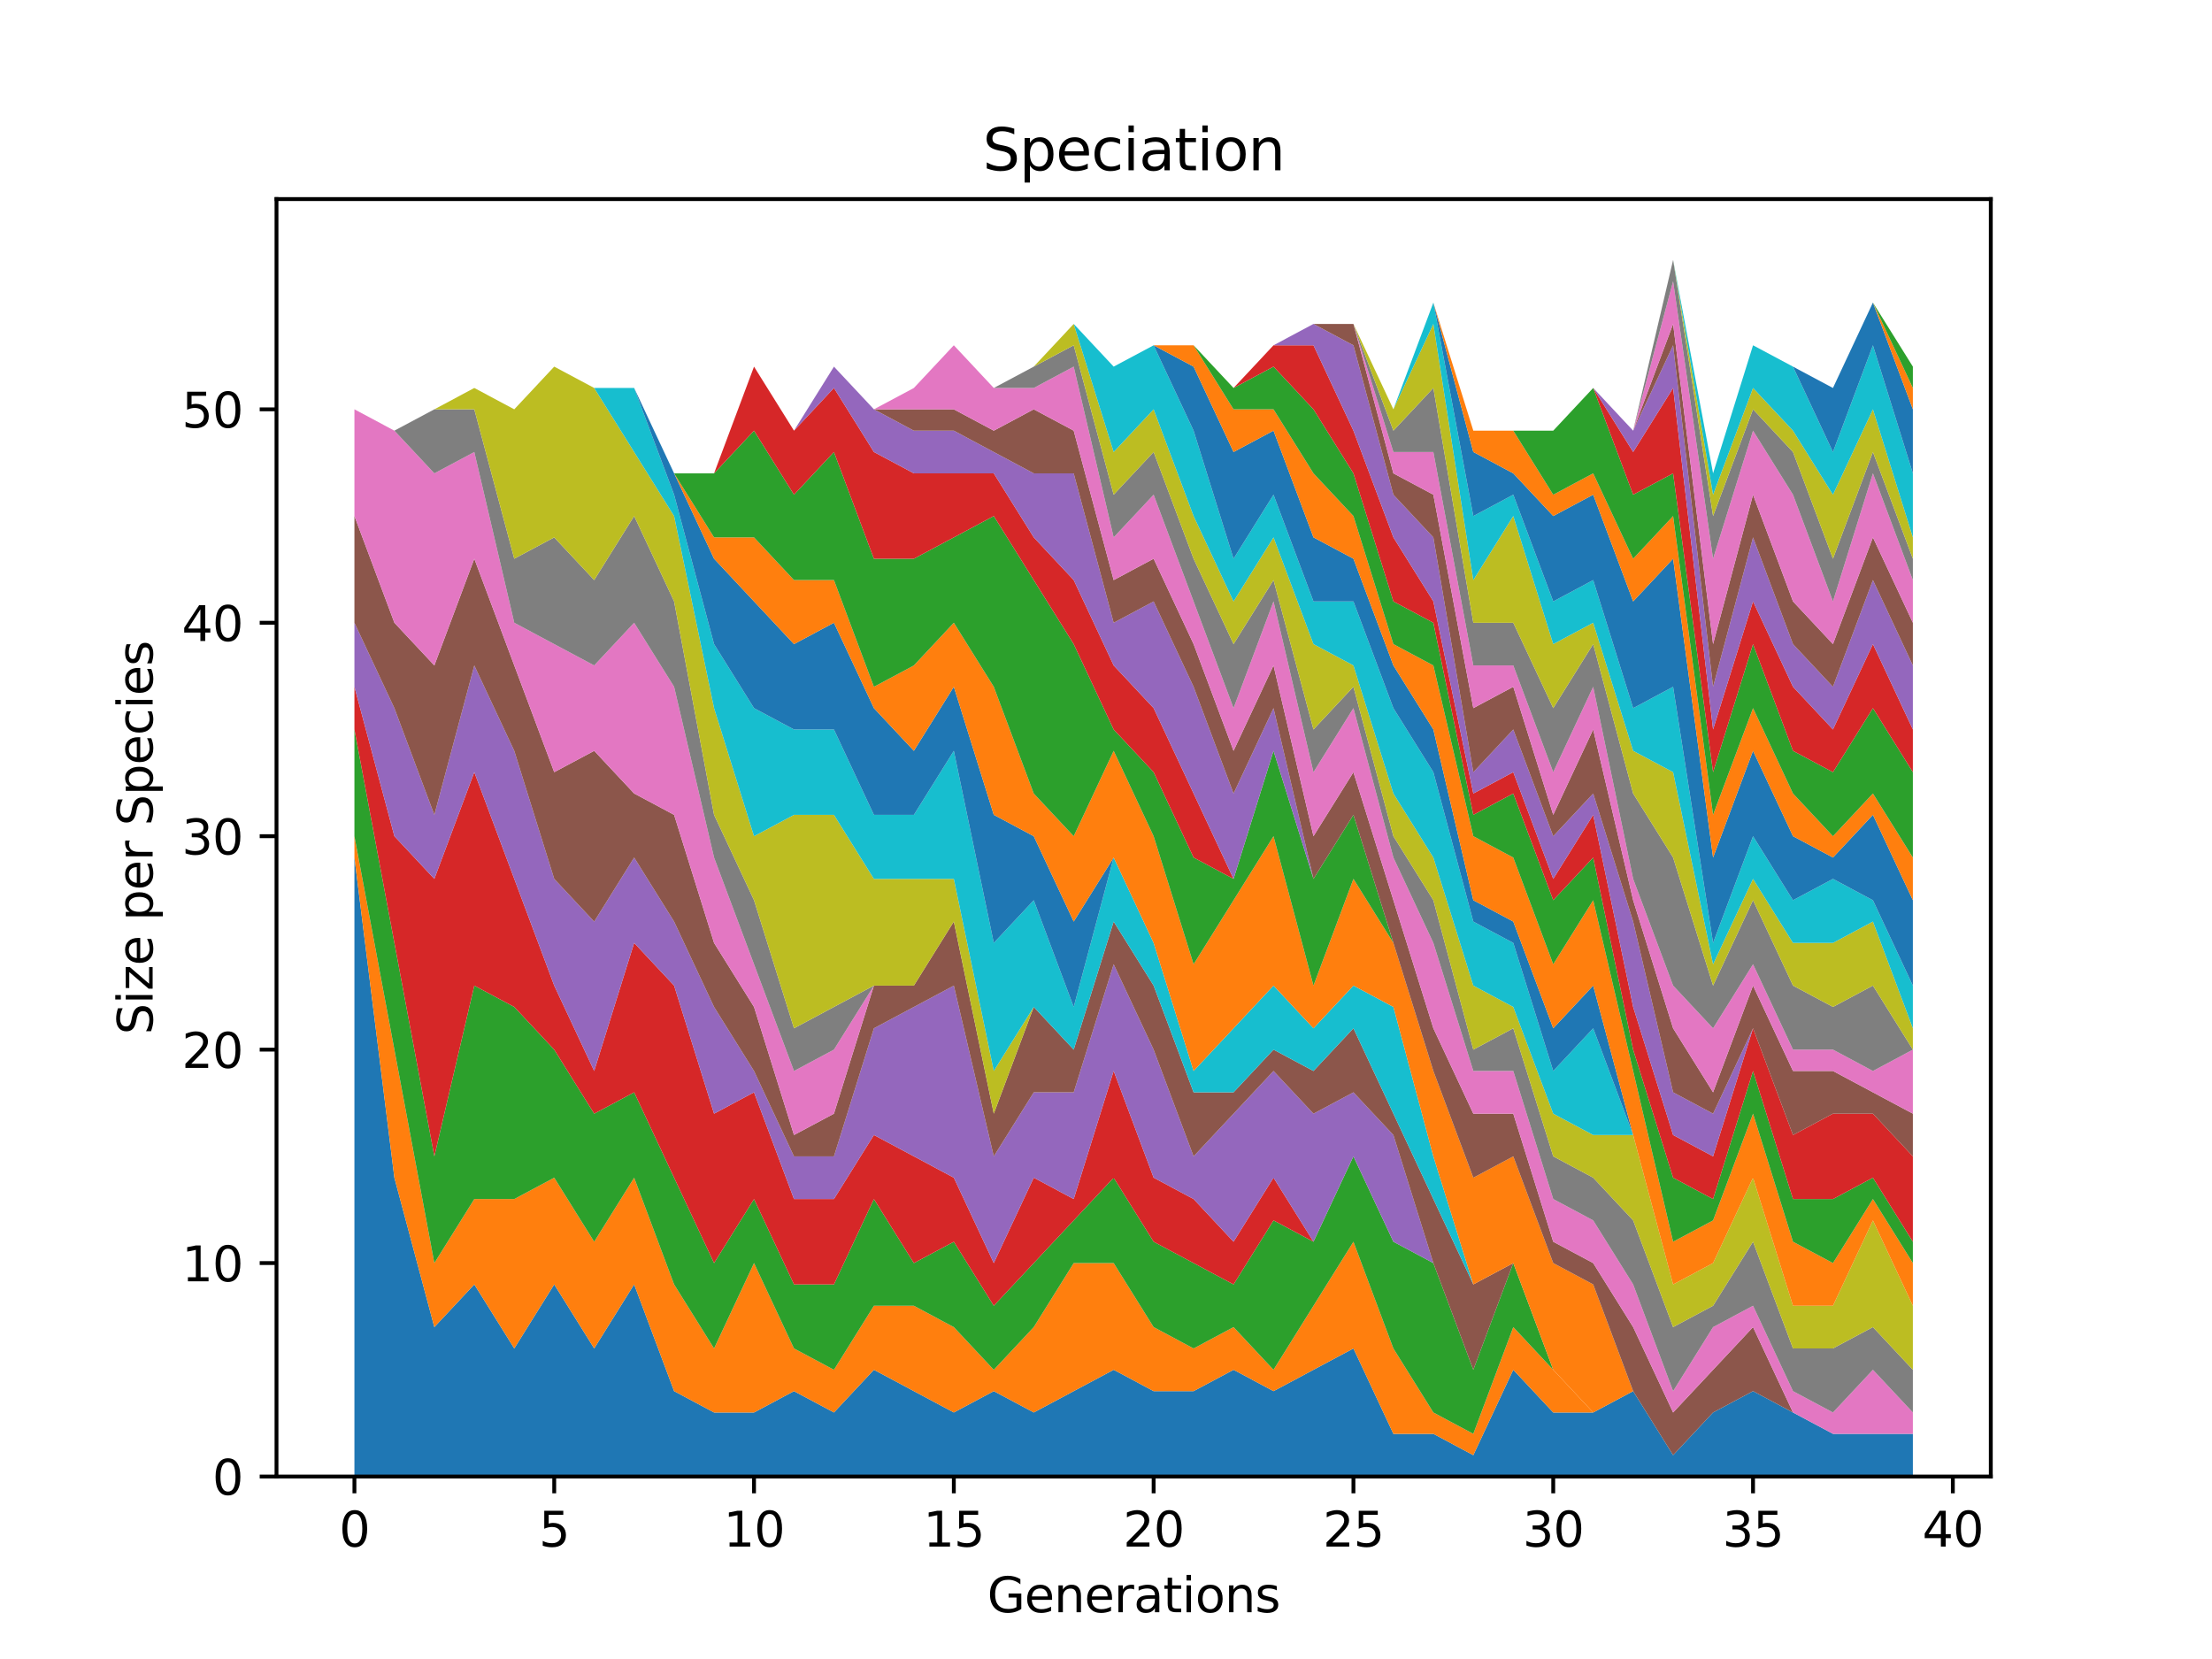 <?xml version="1.0" encoding="utf-8" standalone="no"?>
<!DOCTYPE svg PUBLIC "-//W3C//DTD SVG 1.1//EN"
  "http://www.w3.org/Graphics/SVG/1.1/DTD/svg11.dtd">
<svg xmlns:xlink="http://www.w3.org/1999/xlink" width="460.8pt" height="345.6pt" viewBox="0 0 460.8 345.6" xmlns="http://www.w3.org/2000/svg" version="1.1">
 <defs>
  <style type="text/css">*{stroke-linejoin: round; stroke-linecap: butt}</style>
 </defs>
 <g id="figure_1">
  <g id="patch_1">
   <path d="M 0 345.6 
L 460.8 345.6 
L 460.8 0 
L 0 0 
z
" style="fill: #ffffff"/>
  </g>
  <g id="axes_1">
   <g id="patch_2">
    <path d="M 57.6 307.584 
L 414.72 307.584 
L 414.72 41.472 
L 57.6 41.472 
z
" style="fill: #ffffff"/>
   </g>
   <g id="PolyCollection_1">
    <path d="M 73.833 178.641 
L 73.833 307.584 
L 82.157 307.584 
L 90.482 307.584 
L 98.806 307.584 
L 107.131 307.584 
L 115.455 307.584 
L 123.78 307.584 
L 132.104 307.584 
L 140.429 307.584 
L 148.753 307.584 
L 157.077 307.584 
L 165.402 307.584 
L 173.726 307.584 
L 182.051 307.584 
L 190.375 307.584 
L 198.7 307.584 
L 207.024 307.584 
L 215.349 307.584 
L 223.673 307.584 
L 231.998 307.584 
L 240.322 307.584 
L 248.647 307.584 
L 256.971 307.584 
L 265.296 307.584 
L 273.62 307.584 
L 281.945 307.584 
L 290.269 307.584 
L 298.594 307.584 
L 306.918 307.584 
L 315.243 307.584 
L 323.567 307.584 
L 331.891 307.584 
L 340.216 307.584 
L 348.54 307.584 
L 356.865 307.584 
L 365.189 307.584 
L 373.514 307.584 
L 381.838 307.584 
L 390.163 307.584 
L 398.487 307.584 
L 398.487 298.691 
L 398.487 298.691 
L 390.163 298.691 
L 381.838 298.691 
L 373.514 294.245 
L 365.189 289.799 
L 356.865 294.245 
L 348.54 303.138 
L 340.216 289.799 
L 331.891 294.245 
L 323.567 294.245 
L 315.243 285.352 
L 306.918 303.138 
L 298.594 298.691 
L 290.269 298.691 
L 281.945 280.906 
L 273.62 285.352 
L 265.296 289.799 
L 256.971 285.352 
L 248.647 289.799 
L 240.322 289.799 
L 231.998 285.352 
L 223.673 289.799 
L 215.349 294.245 
L 207.024 289.799 
L 198.7 294.245 
L 190.375 289.799 
L 182.051 285.352 
L 173.726 294.245 
L 165.402 289.799 
L 157.077 294.245 
L 148.753 294.245 
L 140.429 289.799 
L 132.104 267.567 
L 123.78 280.906 
L 115.455 267.567 
L 107.131 280.906 
L 98.806 267.567 
L 90.482 276.46 
L 82.157 245.336 
L 73.833 178.641 
z
" clip-path="url(#p39589af59f)" style="fill: #1f77b4"/>
   </g>
   <g id="PolyCollection_2">
    <path d="M 73.833 174.195 
L 73.833 178.641 
L 82.157 245.336 
L 90.482 276.46 
L 98.806 267.567 
L 107.131 280.906 
L 115.455 267.567 
L 123.78 280.906 
L 132.104 267.567 
L 140.429 289.799 
L 148.753 294.245 
L 157.077 294.245 
L 165.402 289.799 
L 173.726 294.245 
L 182.051 285.352 
L 190.375 289.799 
L 198.7 294.245 
L 207.024 289.799 
L 215.349 294.245 
L 223.673 289.799 
L 231.998 285.352 
L 240.322 289.799 
L 248.647 289.799 
L 256.971 285.352 
L 265.296 289.799 
L 273.62 285.352 
L 281.945 280.906 
L 290.269 298.691 
L 298.594 298.691 
L 306.918 303.138 
L 315.243 285.352 
L 323.567 294.245 
L 331.891 294.245 
L 340.216 289.799 
L 348.54 303.138 
L 356.865 294.245 
L 365.189 289.799 
L 373.514 294.245 
L 381.838 298.691 
L 390.163 298.691 
L 398.487 298.691 
L 398.487 298.691 
L 398.487 298.691 
L 390.163 298.691 
L 381.838 298.691 
L 373.514 294.245 
L 365.189 289.799 
L 356.865 294.245 
L 348.54 303.138 
L 340.216 289.799 
L 331.891 294.245 
L 323.567 285.352 
L 315.243 276.46 
L 306.918 298.691 
L 298.594 294.245 
L 290.269 280.906 
L 281.945 258.675 
L 273.62 272.013 
L 265.296 285.352 
L 256.971 276.46 
L 248.647 280.906 
L 240.322 276.46 
L 231.998 263.121 
L 223.673 263.121 
L 215.349 276.46 
L 207.024 285.352 
L 198.7 276.46 
L 190.375 272.013 
L 182.051 272.013 
L 173.726 285.352 
L 165.402 280.906 
L 157.077 263.121 
L 148.753 280.906 
L 140.429 267.567 
L 132.104 245.336 
L 123.78 258.675 
L 115.455 245.336 
L 107.131 249.782 
L 98.806 249.782 
L 90.482 263.121 
L 82.157 218.658 
L 73.833 174.195 
z
" clip-path="url(#p39589af59f)" style="fill: #ff7f0e"/>
   </g>
   <g id="PolyCollection_3">
    <path d="M 73.833 151.963 
L 73.833 174.195 
L 82.157 218.658 
L 90.482 263.121 
L 98.806 249.782 
L 107.131 249.782 
L 115.455 245.336 
L 123.78 258.675 
L 132.104 245.336 
L 140.429 267.567 
L 148.753 280.906 
L 157.077 263.121 
L 165.402 280.906 
L 173.726 285.352 
L 182.051 272.013 
L 190.375 272.013 
L 198.7 276.46 
L 207.024 285.352 
L 215.349 276.46 
L 223.673 263.121 
L 231.998 263.121 
L 240.322 276.46 
L 248.647 280.906 
L 256.971 276.46 
L 265.296 285.352 
L 273.62 272.013 
L 281.945 258.675 
L 290.269 280.906 
L 298.594 294.245 
L 306.918 298.691 
L 315.243 276.46 
L 323.567 285.352 
L 331.891 294.245 
L 340.216 289.799 
L 348.54 303.138 
L 356.865 294.245 
L 365.189 289.799 
L 373.514 294.245 
L 381.838 298.691 
L 390.163 298.691 
L 398.487 298.691 
L 398.487 298.691 
L 398.487 298.691 
L 390.163 298.691 
L 381.838 298.691 
L 373.514 294.245 
L 365.189 289.799 
L 356.865 294.245 
L 348.54 303.138 
L 340.216 289.799 
L 331.891 294.245 
L 323.567 285.352 
L 315.243 263.121 
L 306.918 285.352 
L 298.594 263.121 
L 290.269 258.675 
L 281.945 240.889 
L 273.62 258.675 
L 265.296 254.228 
L 256.971 267.567 
L 248.647 263.121 
L 240.322 258.675 
L 231.998 245.336 
L 223.673 254.228 
L 215.349 263.121 
L 207.024 272.013 
L 198.7 258.675 
L 190.375 263.121 
L 182.051 249.782 
L 173.726 267.567 
L 165.402 267.567 
L 157.077 249.782 
L 148.753 263.121 
L 140.429 245.336 
L 132.104 227.55 
L 123.78 231.997 
L 115.455 218.658 
L 107.131 209.765 
L 98.806 205.319 
L 90.482 240.889 
L 82.157 196.426 
L 73.833 151.963 
z
" clip-path="url(#p39589af59f)" style="fill: #2ca02c"/>
   </g>
   <g id="PolyCollection_4">
    <path d="M 73.833 143.07 
L 73.833 151.963 
L 82.157 196.426 
L 90.482 240.889 
L 98.806 205.319 
L 107.131 209.765 
L 115.455 218.658 
L 123.78 231.997 
L 132.104 227.55 
L 140.429 245.336 
L 148.753 263.121 
L 157.077 249.782 
L 165.402 267.567 
L 173.726 267.567 
L 182.051 249.782 
L 190.375 263.121 
L 198.7 258.675 
L 207.024 272.013 
L 215.349 263.121 
L 223.673 254.228 
L 231.998 245.336 
L 240.322 258.675 
L 248.647 263.121 
L 256.971 267.567 
L 265.296 254.228 
L 273.62 258.675 
L 281.945 240.889 
L 290.269 258.675 
L 298.594 263.121 
L 306.918 285.352 
L 315.243 263.121 
L 323.567 285.352 
L 331.891 294.245 
L 340.216 289.799 
L 348.54 303.138 
L 356.865 294.245 
L 365.189 289.799 
L 373.514 294.245 
L 381.838 298.691 
L 390.163 298.691 
L 398.487 298.691 
L 398.487 298.691 
L 398.487 298.691 
L 390.163 298.691 
L 381.838 298.691 
L 373.514 294.245 
L 365.189 289.799 
L 356.865 294.245 
L 348.54 303.138 
L 340.216 289.799 
L 331.891 294.245 
L 323.567 285.352 
L 315.243 263.121 
L 306.918 285.352 
L 298.594 263.121 
L 290.269 258.675 
L 281.945 240.889 
L 273.62 258.675 
L 265.296 245.336 
L 256.971 258.675 
L 248.647 249.782 
L 240.322 245.336 
L 231.998 223.104 
L 223.673 249.782 
L 215.349 245.336 
L 207.024 263.121 
L 198.7 245.336 
L 190.375 240.889 
L 182.051 236.443 
L 173.726 249.782 
L 165.402 249.782 
L 157.077 227.55 
L 148.753 231.997 
L 140.429 205.319 
L 132.104 196.426 
L 123.78 223.104 
L 115.455 205.319 
L 107.131 183.087 
L 98.806 160.856 
L 90.482 183.087 
L 82.157 174.195 
L 73.833 143.07 
z
" clip-path="url(#p39589af59f)" style="fill: #d62728"/>
   </g>
   <g id="PolyCollection_5">
    <path d="M 73.833 129.731 
L 73.833 143.07 
L 82.157 174.195 
L 90.482 183.087 
L 98.806 160.856 
L 107.131 183.087 
L 115.455 205.319 
L 123.78 223.104 
L 132.104 196.426 
L 140.429 205.319 
L 148.753 231.997 
L 157.077 227.55 
L 165.402 249.782 
L 173.726 249.782 
L 182.051 236.443 
L 190.375 240.889 
L 198.7 245.336 
L 207.024 263.121 
L 215.349 245.336 
L 223.673 249.782 
L 231.998 223.104 
L 240.322 245.336 
L 248.647 249.782 
L 256.971 258.675 
L 265.296 245.336 
L 273.62 258.675 
L 281.945 240.889 
L 290.269 258.675 
L 298.594 263.121 
L 306.918 285.352 
L 315.243 263.121 
L 323.567 285.352 
L 331.891 294.245 
L 340.216 289.799 
L 348.54 303.138 
L 356.865 294.245 
L 365.189 289.799 
L 373.514 294.245 
L 381.838 298.691 
L 390.163 298.691 
L 398.487 298.691 
L 398.487 298.691 
L 398.487 298.691 
L 390.163 298.691 
L 381.838 298.691 
L 373.514 294.245 
L 365.189 289.799 
L 356.865 294.245 
L 348.54 303.138 
L 340.216 289.799 
L 331.891 294.245 
L 323.567 285.352 
L 315.243 263.121 
L 306.918 285.352 
L 298.594 263.121 
L 290.269 236.443 
L 281.945 227.55 
L 273.62 231.997 
L 265.296 223.104 
L 256.971 231.997 
L 248.647 240.889 
L 240.322 218.658 
L 231.998 200.872 
L 223.673 227.55 
L 215.349 227.55 
L 207.024 240.889 
L 198.7 205.319 
L 190.375 209.765 
L 182.051 214.211 
L 173.726 240.889 
L 165.402 240.889 
L 157.077 223.104 
L 148.753 209.765 
L 140.429 191.98 
L 132.104 178.641 
L 123.78 191.98 
L 115.455 183.087 
L 107.131 156.409 
L 98.806 138.624 
L 90.482 169.748 
L 82.157 147.517 
L 73.833 129.731 
z
" clip-path="url(#p39589af59f)" style="fill: #9467bd"/>
   </g>
   <g id="PolyCollection_6">
    <path d="M 73.833 107.5 
L 73.833 129.731 
L 82.157 147.517 
L 90.482 169.748 
L 98.806 138.624 
L 107.131 156.409 
L 115.455 183.087 
L 123.78 191.98 
L 132.104 178.641 
L 140.429 191.98 
L 148.753 209.765 
L 157.077 223.104 
L 165.402 240.889 
L 173.726 240.889 
L 182.051 214.211 
L 190.375 209.765 
L 198.7 205.319 
L 207.024 240.889 
L 215.349 227.55 
L 223.673 227.55 
L 231.998 200.872 
L 240.322 218.658 
L 248.647 240.889 
L 256.971 231.997 
L 265.296 223.104 
L 273.62 231.997 
L 281.945 227.55 
L 290.269 236.443 
L 298.594 263.121 
L 306.918 285.352 
L 315.243 263.121 
L 323.567 285.352 
L 331.891 294.245 
L 340.216 289.799 
L 348.54 303.138 
L 356.865 294.245 
L 365.189 289.799 
L 373.514 294.245 
L 381.838 298.691 
L 390.163 298.691 
L 398.487 298.691 
L 398.487 298.691 
L 398.487 298.691 
L 390.163 298.691 
L 381.838 298.691 
L 373.514 294.245 
L 365.189 289.799 
L 356.865 294.245 
L 348.54 303.138 
L 340.216 289.799 
L 331.891 294.245 
L 323.567 285.352 
L 315.243 263.121 
L 306.918 267.567 
L 298.594 249.782 
L 290.269 231.997 
L 281.945 214.211 
L 273.62 223.104 
L 265.296 218.658 
L 256.971 227.55 
L 248.647 227.55 
L 240.322 205.319 
L 231.998 191.98 
L 223.673 218.658 
L 215.349 209.765 
L 207.024 231.997 
L 198.7 191.98 
L 190.375 205.319 
L 182.051 205.319 
L 173.726 231.997 
L 165.402 236.443 
L 157.077 209.765 
L 148.753 196.426 
L 140.429 169.748 
L 132.104 165.302 
L 123.78 156.409 
L 115.455 160.856 
L 107.131 138.624 
L 98.806 116.392 
L 90.482 138.624 
L 82.157 129.731 
L 73.833 107.5 
z
" clip-path="url(#p39589af59f)" style="fill: #8c564b"/>
   </g>
   <g id="PolyCollection_7">
    <path d="M 73.833 85.268 
L 73.833 107.5 
L 82.157 129.731 
L 90.482 138.624 
L 98.806 116.392 
L 107.131 138.624 
L 115.455 160.856 
L 123.78 156.409 
L 132.104 165.302 
L 140.429 169.748 
L 148.753 196.426 
L 157.077 209.765 
L 165.402 236.443 
L 173.726 231.997 
L 182.051 205.319 
L 190.375 205.319 
L 198.7 191.98 
L 207.024 231.997 
L 215.349 209.765 
L 223.673 218.658 
L 231.998 191.98 
L 240.322 205.319 
L 248.647 227.55 
L 256.971 227.55 
L 265.296 218.658 
L 273.62 223.104 
L 281.945 214.211 
L 290.269 231.997 
L 298.594 249.782 
L 306.918 267.567 
L 315.243 263.121 
L 323.567 285.352 
L 331.891 294.245 
L 340.216 289.799 
L 348.54 303.138 
L 356.865 294.245 
L 365.189 289.799 
L 373.514 294.245 
L 381.838 298.691 
L 390.163 298.691 
L 398.487 298.691 
L 398.487 298.691 
L 398.487 298.691 
L 390.163 298.691 
L 381.838 298.691 
L 373.514 294.245 
L 365.189 289.799 
L 356.865 294.245 
L 348.54 303.138 
L 340.216 289.799 
L 331.891 294.245 
L 323.567 285.352 
L 315.243 263.121 
L 306.918 267.567 
L 298.594 249.782 
L 290.269 231.997 
L 281.945 214.211 
L 273.62 223.104 
L 265.296 218.658 
L 256.971 227.55 
L 248.647 227.55 
L 240.322 205.319 
L 231.998 191.98 
L 223.673 218.658 
L 215.349 209.765 
L 207.024 231.997 
L 198.7 191.98 
L 190.375 205.319 
L 182.051 205.319 
L 173.726 218.658 
L 165.402 223.104 
L 157.077 200.872 
L 148.753 178.641 
L 140.429 143.07 
L 132.104 129.731 
L 123.78 138.624 
L 115.455 134.178 
L 107.131 129.731 
L 98.806 94.161 
L 90.482 98.607 
L 82.157 89.715 
L 73.833 85.268 
z
" clip-path="url(#p39589af59f)" style="fill: #e377c2"/>
   </g>
   <g id="PolyCollection_8">
    <path d="M 73.833 85.268 
L 73.833 85.268 
L 82.157 89.715 
L 90.482 98.607 
L 98.806 94.161 
L 107.131 129.731 
L 115.455 134.178 
L 123.78 138.624 
L 132.104 129.731 
L 140.429 143.07 
L 148.753 178.641 
L 157.077 200.872 
L 165.402 223.104 
L 173.726 218.658 
L 182.051 205.319 
L 190.375 205.319 
L 198.7 191.98 
L 207.024 231.997 
L 215.349 209.765 
L 223.673 218.658 
L 231.998 191.98 
L 240.322 205.319 
L 248.647 227.55 
L 256.971 227.55 
L 265.296 218.658 
L 273.62 223.104 
L 281.945 214.211 
L 290.269 231.997 
L 298.594 249.782 
L 306.918 267.567 
L 315.243 263.121 
L 323.567 285.352 
L 331.891 294.245 
L 340.216 289.799 
L 348.54 303.138 
L 356.865 294.245 
L 365.189 289.799 
L 373.514 294.245 
L 381.838 298.691 
L 390.163 298.691 
L 398.487 298.691 
L 398.487 298.691 
L 398.487 298.691 
L 390.163 298.691 
L 381.838 298.691 
L 373.514 294.245 
L 365.189 289.799 
L 356.865 294.245 
L 348.54 303.138 
L 340.216 289.799 
L 331.891 294.245 
L 323.567 285.352 
L 315.243 263.121 
L 306.918 267.567 
L 298.594 249.782 
L 290.269 231.997 
L 281.945 214.211 
L 273.62 223.104 
L 265.296 218.658 
L 256.971 227.55 
L 248.647 227.55 
L 240.322 205.319 
L 231.998 191.98 
L 223.673 218.658 
L 215.349 209.765 
L 207.024 231.997 
L 198.7 191.98 
L 190.375 205.319 
L 182.051 205.319 
L 173.726 209.765 
L 165.402 214.211 
L 157.077 187.533 
L 148.753 169.748 
L 140.429 125.285 
L 132.104 107.5 
L 123.78 120.839 
L 115.455 111.946 
L 107.131 116.392 
L 98.806 85.268 
L 90.482 85.268 
L 82.157 89.715 
L 73.833 85.268 
z
" clip-path="url(#p39589af59f)" style="fill: #7f7f7f"/>
   </g>
   <g id="PolyCollection_9">
    <path d="M 73.833 85.268 
L 73.833 85.268 
L 82.157 89.715 
L 90.482 85.268 
L 98.806 85.268 
L 107.131 116.392 
L 115.455 111.946 
L 123.78 120.839 
L 132.104 107.5 
L 140.429 125.285 
L 148.753 169.748 
L 157.077 187.533 
L 165.402 214.211 
L 173.726 209.765 
L 182.051 205.319 
L 190.375 205.319 
L 198.7 191.98 
L 207.024 231.997 
L 215.349 209.765 
L 223.673 218.658 
L 231.998 191.98 
L 240.322 205.319 
L 248.647 227.55 
L 256.971 227.55 
L 265.296 218.658 
L 273.62 223.104 
L 281.945 214.211 
L 290.269 231.997 
L 298.594 249.782 
L 306.918 267.567 
L 315.243 263.121 
L 323.567 285.352 
L 331.891 294.245 
L 340.216 289.799 
L 348.54 303.138 
L 356.865 294.245 
L 365.189 289.799 
L 373.514 294.245 
L 381.838 298.691 
L 390.163 298.691 
L 398.487 298.691 
L 398.487 298.691 
L 398.487 298.691 
L 390.163 298.691 
L 381.838 298.691 
L 373.514 294.245 
L 365.189 289.799 
L 356.865 294.245 
L 348.54 303.138 
L 340.216 289.799 
L 331.891 294.245 
L 323.567 285.352 
L 315.243 263.121 
L 306.918 267.567 
L 298.594 249.782 
L 290.269 231.997 
L 281.945 214.211 
L 273.62 223.104 
L 265.296 218.658 
L 256.971 227.55 
L 248.647 227.55 
L 240.322 205.319 
L 231.998 191.98 
L 223.673 218.658 
L 215.349 209.765 
L 207.024 223.104 
L 198.7 183.087 
L 190.375 183.087 
L 182.051 183.087 
L 173.726 169.748 
L 165.402 169.748 
L 157.077 174.195 
L 148.753 147.517 
L 140.429 107.5 
L 132.104 94.161 
L 123.78 80.822 
L 115.455 76.376 
L 107.131 85.268 
L 98.806 80.822 
L 90.482 85.268 
L 82.157 89.715 
L 73.833 85.268 
z
" clip-path="url(#p39589af59f)" style="fill: #bcbd22"/>
   </g>
   <g id="PolyCollection_10">
    <path d="M 73.833 85.268 
L 73.833 85.268 
L 82.157 89.715 
L 90.482 85.268 
L 98.806 80.822 
L 107.131 85.268 
L 115.455 76.376 
L 123.78 80.822 
L 132.104 94.161 
L 140.429 107.5 
L 148.753 147.517 
L 157.077 174.195 
L 165.402 169.748 
L 173.726 169.748 
L 182.051 183.087 
L 190.375 183.087 
L 198.7 183.087 
L 207.024 223.104 
L 215.349 209.765 
L 223.673 218.658 
L 231.998 191.98 
L 240.322 205.319 
L 248.647 227.55 
L 256.971 227.55 
L 265.296 218.658 
L 273.62 223.104 
L 281.945 214.211 
L 290.269 231.997 
L 298.594 249.782 
L 306.918 267.567 
L 315.243 263.121 
L 323.567 285.352 
L 331.891 294.245 
L 340.216 289.799 
L 348.54 303.138 
L 356.865 294.245 
L 365.189 289.799 
L 373.514 294.245 
L 381.838 298.691 
L 390.163 298.691 
L 398.487 298.691 
L 398.487 298.691 
L 398.487 298.691 
L 390.163 298.691 
L 381.838 298.691 
L 373.514 294.245 
L 365.189 289.799 
L 356.865 294.245 
L 348.54 303.138 
L 340.216 289.799 
L 331.891 294.245 
L 323.567 285.352 
L 315.243 263.121 
L 306.918 267.567 
L 298.594 240.889 
L 290.269 209.765 
L 281.945 205.319 
L 273.62 214.211 
L 265.296 205.319 
L 256.971 214.211 
L 248.647 223.104 
L 240.322 196.426 
L 231.998 178.641 
L 223.673 209.765 
L 215.349 187.533 
L 207.024 196.426 
L 198.7 156.409 
L 190.375 169.748 
L 182.051 169.748 
L 173.726 151.963 
L 165.402 151.963 
L 157.077 147.517 
L 148.753 134.178 
L 140.429 103.053 
L 132.104 80.822 
L 123.78 80.822 
L 115.455 76.376 
L 107.131 85.268 
L 98.806 80.822 
L 90.482 85.268 
L 82.157 89.715 
L 73.833 85.268 
z
" clip-path="url(#p39589af59f)" style="fill: #17becf"/>
   </g>
   <g id="PolyCollection_11">
    <path d="M 73.833 85.268 
L 73.833 85.268 
L 82.157 89.715 
L 90.482 85.268 
L 98.806 80.822 
L 107.131 85.268 
L 115.455 76.376 
L 123.78 80.822 
L 132.104 80.822 
L 140.429 103.053 
L 148.753 134.178 
L 157.077 147.517 
L 165.402 151.963 
L 173.726 151.963 
L 182.051 169.748 
L 190.375 169.748 
L 198.7 156.409 
L 207.024 196.426 
L 215.349 187.533 
L 223.673 209.765 
L 231.998 178.641 
L 240.322 196.426 
L 248.647 223.104 
L 256.971 214.211 
L 265.296 205.319 
L 273.62 214.211 
L 281.945 205.319 
L 290.269 209.765 
L 298.594 240.889 
L 306.918 267.567 
L 315.243 263.121 
L 323.567 285.352 
L 331.891 294.245 
L 340.216 289.799 
L 348.54 303.138 
L 356.865 294.245 
L 365.189 289.799 
L 373.514 294.245 
L 381.838 298.691 
L 390.163 298.691 
L 398.487 298.691 
L 398.487 298.691 
L 398.487 298.691 
L 390.163 298.691 
L 381.838 298.691 
L 373.514 294.245 
L 365.189 289.799 
L 356.865 294.245 
L 348.54 303.138 
L 340.216 289.799 
L 331.891 294.245 
L 323.567 285.352 
L 315.243 263.121 
L 306.918 267.567 
L 298.594 240.889 
L 290.269 209.765 
L 281.945 205.319 
L 273.62 214.211 
L 265.296 205.319 
L 256.971 214.211 
L 248.647 223.104 
L 240.322 196.426 
L 231.998 178.641 
L 223.673 191.98 
L 215.349 174.195 
L 207.024 169.748 
L 198.7 143.07 
L 190.375 156.409 
L 182.051 147.517 
L 173.726 129.731 
L 165.402 134.178 
L 157.077 125.285 
L 148.753 116.392 
L 140.429 98.607 
L 132.104 80.822 
L 123.78 80.822 
L 115.455 76.376 
L 107.131 85.268 
L 98.806 80.822 
L 90.482 85.268 
L 82.157 89.715 
L 73.833 85.268 
z
" clip-path="url(#p39589af59f)" style="fill: #1f77b4"/>
   </g>
   <g id="PolyCollection_12">
    <path d="M 73.833 85.268 
L 73.833 85.268 
L 82.157 89.715 
L 90.482 85.268 
L 98.806 80.822 
L 107.131 85.268 
L 115.455 76.376 
L 123.78 80.822 
L 132.104 80.822 
L 140.429 98.607 
L 148.753 116.392 
L 157.077 125.285 
L 165.402 134.178 
L 173.726 129.731 
L 182.051 147.517 
L 190.375 156.409 
L 198.7 143.07 
L 207.024 169.748 
L 215.349 174.195 
L 223.673 191.98 
L 231.998 178.641 
L 240.322 196.426 
L 248.647 223.104 
L 256.971 214.211 
L 265.296 205.319 
L 273.62 214.211 
L 281.945 205.319 
L 290.269 209.765 
L 298.594 240.889 
L 306.918 267.567 
L 315.243 263.121 
L 323.567 285.352 
L 331.891 294.245 
L 340.216 289.799 
L 348.54 303.138 
L 356.865 294.245 
L 365.189 289.799 
L 373.514 294.245 
L 381.838 298.691 
L 390.163 298.691 
L 398.487 298.691 
L 398.487 298.691 
L 398.487 298.691 
L 390.163 298.691 
L 381.838 298.691 
L 373.514 294.245 
L 365.189 289.799 
L 356.865 294.245 
L 348.54 303.138 
L 340.216 289.799 
L 331.891 267.567 
L 323.567 263.121 
L 315.243 240.889 
L 306.918 245.336 
L 298.594 223.104 
L 290.269 196.426 
L 281.945 183.087 
L 273.62 205.319 
L 265.296 174.195 
L 256.971 187.533 
L 248.647 200.872 
L 240.322 174.195 
L 231.998 156.409 
L 223.673 174.195 
L 215.349 165.302 
L 207.024 143.07 
L 198.7 129.731 
L 190.375 138.624 
L 182.051 143.07 
L 173.726 120.839 
L 165.402 120.839 
L 157.077 111.946 
L 148.753 111.946 
L 140.429 98.607 
L 132.104 80.822 
L 123.78 80.822 
L 115.455 76.376 
L 107.131 85.268 
L 98.806 80.822 
L 90.482 85.268 
L 82.157 89.715 
L 73.833 85.268 
z
" clip-path="url(#p39589af59f)" style="fill: #ff7f0e"/>
   </g>
   <g id="PolyCollection_13">
    <path d="M 73.833 85.268 
L 73.833 85.268 
L 82.157 89.715 
L 90.482 85.268 
L 98.806 80.822 
L 107.131 85.268 
L 115.455 76.376 
L 123.78 80.822 
L 132.104 80.822 
L 140.429 98.607 
L 148.753 111.946 
L 157.077 111.946 
L 165.402 120.839 
L 173.726 120.839 
L 182.051 143.07 
L 190.375 138.624 
L 198.7 129.731 
L 207.024 143.07 
L 215.349 165.302 
L 223.673 174.195 
L 231.998 156.409 
L 240.322 174.195 
L 248.647 200.872 
L 256.971 187.533 
L 265.296 174.195 
L 273.62 205.319 
L 281.945 183.087 
L 290.269 196.426 
L 298.594 223.104 
L 306.918 245.336 
L 315.243 240.889 
L 323.567 263.121 
L 331.891 267.567 
L 340.216 289.799 
L 348.54 303.138 
L 356.865 294.245 
L 365.189 289.799 
L 373.514 294.245 
L 381.838 298.691 
L 390.163 298.691 
L 398.487 298.691 
L 398.487 298.691 
L 398.487 298.691 
L 390.163 298.691 
L 381.838 298.691 
L 373.514 294.245 
L 365.189 289.799 
L 356.865 294.245 
L 348.54 303.138 
L 340.216 289.799 
L 331.891 267.567 
L 323.567 263.121 
L 315.243 240.889 
L 306.918 245.336 
L 298.594 223.104 
L 290.269 196.426 
L 281.945 169.748 
L 273.62 183.087 
L 265.296 156.409 
L 256.971 183.087 
L 248.647 178.641 
L 240.322 160.856 
L 231.998 151.963 
L 223.673 134.178 
L 215.349 120.839 
L 207.024 107.5 
L 198.7 111.946 
L 190.375 116.392 
L 182.051 116.392 
L 173.726 94.161 
L 165.402 103.053 
L 157.077 89.715 
L 148.753 98.607 
L 140.429 98.607 
L 132.104 80.822 
L 123.78 80.822 
L 115.455 76.376 
L 107.131 85.268 
L 98.806 80.822 
L 90.482 85.268 
L 82.157 89.715 
L 73.833 85.268 
z
" clip-path="url(#p39589af59f)" style="fill: #2ca02c"/>
   </g>
   <g id="PolyCollection_14">
    <path d="M 73.833 85.268 
L 73.833 85.268 
L 82.157 89.715 
L 90.482 85.268 
L 98.806 80.822 
L 107.131 85.268 
L 115.455 76.376 
L 123.78 80.822 
L 132.104 80.822 
L 140.429 98.607 
L 148.753 98.607 
L 157.077 89.715 
L 165.402 103.053 
L 173.726 94.161 
L 182.051 116.392 
L 190.375 116.392 
L 198.7 111.946 
L 207.024 107.5 
L 215.349 120.839 
L 223.673 134.178 
L 231.998 151.963 
L 240.322 160.856 
L 248.647 178.641 
L 256.971 183.087 
L 265.296 156.409 
L 273.62 183.087 
L 281.945 169.748 
L 290.269 196.426 
L 298.594 223.104 
L 306.918 245.336 
L 315.243 240.889 
L 323.567 263.121 
L 331.891 267.567 
L 340.216 289.799 
L 348.54 303.138 
L 356.865 294.245 
L 365.189 289.799 
L 373.514 294.245 
L 381.838 298.691 
L 390.163 298.691 
L 398.487 298.691 
L 398.487 298.691 
L 398.487 298.691 
L 390.163 298.691 
L 381.838 298.691 
L 373.514 294.245 
L 365.189 289.799 
L 356.865 294.245 
L 348.54 303.138 
L 340.216 289.799 
L 331.891 267.567 
L 323.567 263.121 
L 315.243 240.889 
L 306.918 245.336 
L 298.594 223.104 
L 290.269 196.426 
L 281.945 169.748 
L 273.62 183.087 
L 265.296 156.409 
L 256.971 183.087 
L 248.647 165.302 
L 240.322 147.517 
L 231.998 138.624 
L 223.673 120.839 
L 215.349 111.946 
L 207.024 98.607 
L 198.7 98.607 
L 190.375 98.607 
L 182.051 94.161 
L 173.726 80.822 
L 165.402 89.715 
L 157.077 76.376 
L 148.753 98.607 
L 140.429 98.607 
L 132.104 80.822 
L 123.78 80.822 
L 115.455 76.376 
L 107.131 85.268 
L 98.806 80.822 
L 90.482 85.268 
L 82.157 89.715 
L 73.833 85.268 
z
" clip-path="url(#p39589af59f)" style="fill: #d62728"/>
   </g>
   <g id="PolyCollection_15">
    <path d="M 73.833 85.268 
L 73.833 85.268 
L 82.157 89.715 
L 90.482 85.268 
L 98.806 80.822 
L 107.131 85.268 
L 115.455 76.376 
L 123.78 80.822 
L 132.104 80.822 
L 140.429 98.607 
L 148.753 98.607 
L 157.077 76.376 
L 165.402 89.715 
L 173.726 80.822 
L 182.051 94.161 
L 190.375 98.607 
L 198.7 98.607 
L 207.024 98.607 
L 215.349 111.946 
L 223.673 120.839 
L 231.998 138.624 
L 240.322 147.517 
L 248.647 165.302 
L 256.971 183.087 
L 265.296 156.409 
L 273.62 183.087 
L 281.945 169.748 
L 290.269 196.426 
L 298.594 223.104 
L 306.918 245.336 
L 315.243 240.889 
L 323.567 263.121 
L 331.891 267.567 
L 340.216 289.799 
L 348.54 303.138 
L 356.865 294.245 
L 365.189 289.799 
L 373.514 294.245 
L 381.838 298.691 
L 390.163 298.691 
L 398.487 298.691 
L 398.487 298.691 
L 398.487 298.691 
L 390.163 298.691 
L 381.838 298.691 
L 373.514 294.245 
L 365.189 289.799 
L 356.865 294.245 
L 348.54 303.138 
L 340.216 289.799 
L 331.891 267.567 
L 323.567 263.121 
L 315.243 240.889 
L 306.918 245.336 
L 298.594 223.104 
L 290.269 196.426 
L 281.945 169.748 
L 273.62 183.087 
L 265.296 147.517 
L 256.971 165.302 
L 248.647 143.07 
L 240.322 125.285 
L 231.998 129.731 
L 223.673 98.607 
L 215.349 98.607 
L 207.024 94.161 
L 198.7 89.715 
L 190.375 89.715 
L 182.051 85.268 
L 173.726 76.376 
L 165.402 89.715 
L 157.077 76.376 
L 148.753 98.607 
L 140.429 98.607 
L 132.104 80.822 
L 123.78 80.822 
L 115.455 76.376 
L 107.131 85.268 
L 98.806 80.822 
L 90.482 85.268 
L 82.157 89.715 
L 73.833 85.268 
z
" clip-path="url(#p39589af59f)" style="fill: #9467bd"/>
   </g>
   <g id="PolyCollection_16">
    <path d="M 73.833 85.268 
L 73.833 85.268 
L 82.157 89.715 
L 90.482 85.268 
L 98.806 80.822 
L 107.131 85.268 
L 115.455 76.376 
L 123.78 80.822 
L 132.104 80.822 
L 140.429 98.607 
L 148.753 98.607 
L 157.077 76.376 
L 165.402 89.715 
L 173.726 76.376 
L 182.051 85.268 
L 190.375 89.715 
L 198.7 89.715 
L 207.024 94.161 
L 215.349 98.607 
L 223.673 98.607 
L 231.998 129.731 
L 240.322 125.285 
L 248.647 143.07 
L 256.971 165.302 
L 265.296 147.517 
L 273.62 183.087 
L 281.945 169.748 
L 290.269 196.426 
L 298.594 223.104 
L 306.918 245.336 
L 315.243 240.889 
L 323.567 263.121 
L 331.891 267.567 
L 340.216 289.799 
L 348.54 303.138 
L 356.865 294.245 
L 365.189 289.799 
L 373.514 294.245 
L 381.838 298.691 
L 390.163 298.691 
L 398.487 298.691 
L 398.487 298.691 
L 398.487 298.691 
L 390.163 298.691 
L 381.838 298.691 
L 373.514 294.245 
L 365.189 276.46 
L 356.865 285.352 
L 348.54 294.245 
L 340.216 276.46 
L 331.891 263.121 
L 323.567 258.675 
L 315.243 231.997 
L 306.918 231.997 
L 298.594 214.211 
L 290.269 187.533 
L 281.945 160.856 
L 273.62 174.195 
L 265.296 138.624 
L 256.971 156.409 
L 248.647 134.178 
L 240.322 116.392 
L 231.998 120.839 
L 223.673 89.715 
L 215.349 85.268 
L 207.024 89.715 
L 198.7 85.268 
L 190.375 85.268 
L 182.051 85.268 
L 173.726 76.376 
L 165.402 89.715 
L 157.077 76.376 
L 148.753 98.607 
L 140.429 98.607 
L 132.104 80.822 
L 123.78 80.822 
L 115.455 76.376 
L 107.131 85.268 
L 98.806 80.822 
L 90.482 85.268 
L 82.157 89.715 
L 73.833 85.268 
z
" clip-path="url(#p39589af59f)" style="fill: #8c564b"/>
   </g>
   <g id="PolyCollection_17">
    <path d="M 73.833 85.268 
L 73.833 85.268 
L 82.157 89.715 
L 90.482 85.268 
L 98.806 80.822 
L 107.131 85.268 
L 115.455 76.376 
L 123.78 80.822 
L 132.104 80.822 
L 140.429 98.607 
L 148.753 98.607 
L 157.077 76.376 
L 165.402 89.715 
L 173.726 76.376 
L 182.051 85.268 
L 190.375 85.268 
L 198.7 85.268 
L 207.024 89.715 
L 215.349 85.268 
L 223.673 89.715 
L 231.998 120.839 
L 240.322 116.392 
L 248.647 134.178 
L 256.971 156.409 
L 265.296 138.624 
L 273.62 174.195 
L 281.945 160.856 
L 290.269 187.533 
L 298.594 214.211 
L 306.918 231.997 
L 315.243 231.997 
L 323.567 258.675 
L 331.891 263.121 
L 340.216 276.46 
L 348.54 294.245 
L 356.865 285.352 
L 365.189 276.46 
L 373.514 294.245 
L 381.838 298.691 
L 390.163 298.691 
L 398.487 298.691 
L 398.487 294.245 
L 398.487 294.245 
L 390.163 285.352 
L 381.838 294.245 
L 373.514 289.799 
L 365.189 272.013 
L 356.865 276.46 
L 348.54 289.799 
L 340.216 267.567 
L 331.891 254.228 
L 323.567 249.782 
L 315.243 223.104 
L 306.918 223.104 
L 298.594 196.426 
L 290.269 178.641 
L 281.945 147.517 
L 273.62 160.856 
L 265.296 125.285 
L 256.971 147.517 
L 248.647 125.285 
L 240.322 103.053 
L 231.998 111.946 
L 223.673 76.376 
L 215.349 80.822 
L 207.024 80.822 
L 198.7 71.929 
L 190.375 80.822 
L 182.051 85.268 
L 173.726 76.376 
L 165.402 89.715 
L 157.077 76.376 
L 148.753 98.607 
L 140.429 98.607 
L 132.104 80.822 
L 123.78 80.822 
L 115.455 76.376 
L 107.131 85.268 
L 98.806 80.822 
L 90.482 85.268 
L 82.157 89.715 
L 73.833 85.268 
z
" clip-path="url(#p39589af59f)" style="fill: #e377c2"/>
   </g>
   <g id="PolyCollection_18">
    <path d="M 73.833 85.268 
L 73.833 85.268 
L 82.157 89.715 
L 90.482 85.268 
L 98.806 80.822 
L 107.131 85.268 
L 115.455 76.376 
L 123.78 80.822 
L 132.104 80.822 
L 140.429 98.607 
L 148.753 98.607 
L 157.077 76.376 
L 165.402 89.715 
L 173.726 76.376 
L 182.051 85.268 
L 190.375 80.822 
L 198.7 71.929 
L 207.024 80.822 
L 215.349 80.822 
L 223.673 76.376 
L 231.998 111.946 
L 240.322 103.053 
L 248.647 125.285 
L 256.971 147.517 
L 265.296 125.285 
L 273.62 160.856 
L 281.945 147.517 
L 290.269 178.641 
L 298.594 196.426 
L 306.918 223.104 
L 315.243 223.104 
L 323.567 249.782 
L 331.891 254.228 
L 340.216 267.567 
L 348.54 289.799 
L 356.865 276.46 
L 365.189 272.013 
L 373.514 289.799 
L 381.838 294.245 
L 390.163 285.352 
L 398.487 294.245 
L 398.487 285.352 
L 398.487 285.352 
L 390.163 276.46 
L 381.838 280.906 
L 373.514 280.906 
L 365.189 258.675 
L 356.865 272.013 
L 348.54 276.46 
L 340.216 254.228 
L 331.891 245.336 
L 323.567 240.889 
L 315.243 214.211 
L 306.918 218.658 
L 298.594 187.533 
L 290.269 174.195 
L 281.945 143.07 
L 273.62 151.963 
L 265.296 120.839 
L 256.971 134.178 
L 248.647 116.392 
L 240.322 94.161 
L 231.998 103.053 
L 223.673 71.929 
L 215.349 76.376 
L 207.024 80.822 
L 198.7 71.929 
L 190.375 80.822 
L 182.051 85.268 
L 173.726 76.376 
L 165.402 89.715 
L 157.077 76.376 
L 148.753 98.607 
L 140.429 98.607 
L 132.104 80.822 
L 123.78 80.822 
L 115.455 76.376 
L 107.131 85.268 
L 98.806 80.822 
L 90.482 85.268 
L 82.157 89.715 
L 73.833 85.268 
z
" clip-path="url(#p39589af59f)" style="fill: #7f7f7f"/>
   </g>
   <g id="PolyCollection_19">
    <path d="M 73.833 85.268 
L 73.833 85.268 
L 82.157 89.715 
L 90.482 85.268 
L 98.806 80.822 
L 107.131 85.268 
L 115.455 76.376 
L 123.78 80.822 
L 132.104 80.822 
L 140.429 98.607 
L 148.753 98.607 
L 157.077 76.376 
L 165.402 89.715 
L 173.726 76.376 
L 182.051 85.268 
L 190.375 80.822 
L 198.7 71.929 
L 207.024 80.822 
L 215.349 76.376 
L 223.673 71.929 
L 231.998 103.053 
L 240.322 94.161 
L 248.647 116.392 
L 256.971 134.178 
L 265.296 120.839 
L 273.62 151.963 
L 281.945 143.07 
L 290.269 174.195 
L 298.594 187.533 
L 306.918 218.658 
L 315.243 214.211 
L 323.567 240.889 
L 331.891 245.336 
L 340.216 254.228 
L 348.54 276.46 
L 356.865 272.013 
L 365.189 258.675 
L 373.514 280.906 
L 381.838 280.906 
L 390.163 276.46 
L 398.487 285.352 
L 398.487 272.013 
L 398.487 272.013 
L 390.163 254.228 
L 381.838 272.013 
L 373.514 272.013 
L 365.189 245.336 
L 356.865 263.121 
L 348.54 267.567 
L 340.216 236.443 
L 331.891 236.443 
L 323.567 231.997 
L 315.243 209.765 
L 306.918 205.319 
L 298.594 178.641 
L 290.269 165.302 
L 281.945 138.624 
L 273.62 134.178 
L 265.296 111.946 
L 256.971 125.285 
L 248.647 107.5 
L 240.322 85.268 
L 231.998 94.161 
L 223.673 67.483 
L 215.349 76.376 
L 207.024 80.822 
L 198.7 71.929 
L 190.375 80.822 
L 182.051 85.268 
L 173.726 76.376 
L 165.402 89.715 
L 157.077 76.376 
L 148.753 98.607 
L 140.429 98.607 
L 132.104 80.822 
L 123.78 80.822 
L 115.455 76.376 
L 107.131 85.268 
L 98.806 80.822 
L 90.482 85.268 
L 82.157 89.715 
L 73.833 85.268 
z
" clip-path="url(#p39589af59f)" style="fill: #bcbd22"/>
   </g>
   <g id="PolyCollection_20">
    <path d="M 73.833 85.268 
L 73.833 85.268 
L 82.157 89.715 
L 90.482 85.268 
L 98.806 80.822 
L 107.131 85.268 
L 115.455 76.376 
L 123.78 80.822 
L 132.104 80.822 
L 140.429 98.607 
L 148.753 98.607 
L 157.077 76.376 
L 165.402 89.715 
L 173.726 76.376 
L 182.051 85.268 
L 190.375 80.822 
L 198.7 71.929 
L 207.024 80.822 
L 215.349 76.376 
L 223.673 67.483 
L 231.998 94.161 
L 240.322 85.268 
L 248.647 107.5 
L 256.971 125.285 
L 265.296 111.946 
L 273.62 134.178 
L 281.945 138.624 
L 290.269 165.302 
L 298.594 178.641 
L 306.918 205.319 
L 315.243 209.765 
L 323.567 231.997 
L 331.891 236.443 
L 340.216 236.443 
L 348.54 267.567 
L 356.865 263.121 
L 365.189 245.336 
L 373.514 272.013 
L 381.838 272.013 
L 390.163 254.228 
L 398.487 272.013 
L 398.487 272.013 
L 398.487 272.013 
L 390.163 254.228 
L 381.838 272.013 
L 373.514 272.013 
L 365.189 245.336 
L 356.865 263.121 
L 348.54 267.567 
L 340.216 236.443 
L 331.891 214.211 
L 323.567 223.104 
L 315.243 196.426 
L 306.918 191.98 
L 298.594 160.856 
L 290.269 147.517 
L 281.945 125.285 
L 273.62 125.285 
L 265.296 103.053 
L 256.971 116.392 
L 248.647 89.715 
L 240.322 71.929 
L 231.998 76.376 
L 223.673 67.483 
L 215.349 76.376 
L 207.024 80.822 
L 198.7 71.929 
L 190.375 80.822 
L 182.051 85.268 
L 173.726 76.376 
L 165.402 89.715 
L 157.077 76.376 
L 148.753 98.607 
L 140.429 98.607 
L 132.104 80.822 
L 123.78 80.822 
L 115.455 76.376 
L 107.131 85.268 
L 98.806 80.822 
L 90.482 85.268 
L 82.157 89.715 
L 73.833 85.268 
z
" clip-path="url(#p39589af59f)" style="fill: #17becf"/>
   </g>
   <g id="PolyCollection_21">
    <path d="M 73.833 85.268 
L 73.833 85.268 
L 82.157 89.715 
L 90.482 85.268 
L 98.806 80.822 
L 107.131 85.268 
L 115.455 76.376 
L 123.78 80.822 
L 132.104 80.822 
L 140.429 98.607 
L 148.753 98.607 
L 157.077 76.376 
L 165.402 89.715 
L 173.726 76.376 
L 182.051 85.268 
L 190.375 80.822 
L 198.7 71.929 
L 207.024 80.822 
L 215.349 76.376 
L 223.673 67.483 
L 231.998 76.376 
L 240.322 71.929 
L 248.647 89.715 
L 256.971 116.392 
L 265.296 103.053 
L 273.62 125.285 
L 281.945 125.285 
L 290.269 147.517 
L 298.594 160.856 
L 306.918 191.98 
L 315.243 196.426 
L 323.567 223.104 
L 331.891 214.211 
L 340.216 236.443 
L 348.54 267.567 
L 356.865 263.121 
L 365.189 245.336 
L 373.514 272.013 
L 381.838 272.013 
L 390.163 254.228 
L 398.487 272.013 
L 398.487 272.013 
L 398.487 272.013 
L 390.163 254.228 
L 381.838 272.013 
L 373.514 272.013 
L 365.189 245.336 
L 356.865 263.121 
L 348.54 267.567 
L 340.216 236.443 
L 331.891 205.319 
L 323.567 214.211 
L 315.243 191.98 
L 306.918 187.533 
L 298.594 151.963 
L 290.269 138.624 
L 281.945 116.392 
L 273.62 111.946 
L 265.296 89.715 
L 256.971 94.161 
L 248.647 76.376 
L 240.322 71.929 
L 231.998 76.376 
L 223.673 67.483 
L 215.349 76.376 
L 207.024 80.822 
L 198.7 71.929 
L 190.375 80.822 
L 182.051 85.268 
L 173.726 76.376 
L 165.402 89.715 
L 157.077 76.376 
L 148.753 98.607 
L 140.429 98.607 
L 132.104 80.822 
L 123.78 80.822 
L 115.455 76.376 
L 107.131 85.268 
L 98.806 80.822 
L 90.482 85.268 
L 82.157 89.715 
L 73.833 85.268 
z
" clip-path="url(#p39589af59f)" style="fill: #1f77b4"/>
   </g>
   <g id="PolyCollection_22">
    <path d="M 73.833 85.268 
L 73.833 85.268 
L 82.157 89.715 
L 90.482 85.268 
L 98.806 80.822 
L 107.131 85.268 
L 115.455 76.376 
L 123.78 80.822 
L 132.104 80.822 
L 140.429 98.607 
L 148.753 98.607 
L 157.077 76.376 
L 165.402 89.715 
L 173.726 76.376 
L 182.051 85.268 
L 190.375 80.822 
L 198.7 71.929 
L 207.024 80.822 
L 215.349 76.376 
L 223.673 67.483 
L 231.998 76.376 
L 240.322 71.929 
L 248.647 76.376 
L 256.971 94.161 
L 265.296 89.715 
L 273.62 111.946 
L 281.945 116.392 
L 290.269 138.624 
L 298.594 151.963 
L 306.918 187.533 
L 315.243 191.98 
L 323.567 214.211 
L 331.891 205.319 
L 340.216 236.443 
L 348.54 267.567 
L 356.865 263.121 
L 365.189 245.336 
L 373.514 272.013 
L 381.838 272.013 
L 390.163 254.228 
L 398.487 272.013 
L 398.487 263.121 
L 398.487 263.121 
L 390.163 249.782 
L 381.838 263.121 
L 373.514 258.675 
L 365.189 231.997 
L 356.865 254.228 
L 348.54 258.675 
L 340.216 223.104 
L 331.891 187.533 
L 323.567 200.872 
L 315.243 178.641 
L 306.918 174.195 
L 298.594 138.624 
L 290.269 134.178 
L 281.945 107.5 
L 273.62 98.607 
L 265.296 85.268 
L 256.971 85.268 
L 248.647 71.929 
L 240.322 71.929 
L 231.998 76.376 
L 223.673 67.483 
L 215.349 76.376 
L 207.024 80.822 
L 198.7 71.929 
L 190.375 80.822 
L 182.051 85.268 
L 173.726 76.376 
L 165.402 89.715 
L 157.077 76.376 
L 148.753 98.607 
L 140.429 98.607 
L 132.104 80.822 
L 123.78 80.822 
L 115.455 76.376 
L 107.131 85.268 
L 98.806 80.822 
L 90.482 85.268 
L 82.157 89.715 
L 73.833 85.268 
z
" clip-path="url(#p39589af59f)" style="fill: #ff7f0e"/>
   </g>
   <g id="PolyCollection_23">
    <path d="M 73.833 85.268 
L 73.833 85.268 
L 82.157 89.715 
L 90.482 85.268 
L 98.806 80.822 
L 107.131 85.268 
L 115.455 76.376 
L 123.78 80.822 
L 132.104 80.822 
L 140.429 98.607 
L 148.753 98.607 
L 157.077 76.376 
L 165.402 89.715 
L 173.726 76.376 
L 182.051 85.268 
L 190.375 80.822 
L 198.7 71.929 
L 207.024 80.822 
L 215.349 76.376 
L 223.673 67.483 
L 231.998 76.376 
L 240.322 71.929 
L 248.647 71.929 
L 256.971 85.268 
L 265.296 85.268 
L 273.62 98.607 
L 281.945 107.5 
L 290.269 134.178 
L 298.594 138.624 
L 306.918 174.195 
L 315.243 178.641 
L 323.567 200.872 
L 331.891 187.533 
L 340.216 223.104 
L 348.54 258.675 
L 356.865 254.228 
L 365.189 231.997 
L 373.514 258.675 
L 381.838 263.121 
L 390.163 249.782 
L 398.487 263.121 
L 398.487 258.675 
L 398.487 258.675 
L 390.163 245.336 
L 381.838 249.782 
L 373.514 249.782 
L 365.189 223.104 
L 356.865 249.782 
L 348.54 245.336 
L 340.216 218.658 
L 331.891 178.641 
L 323.567 187.533 
L 315.243 165.302 
L 306.918 169.748 
L 298.594 129.731 
L 290.269 125.285 
L 281.945 98.607 
L 273.62 85.268 
L 265.296 76.376 
L 256.971 80.822 
L 248.647 71.929 
L 240.322 71.929 
L 231.998 76.376 
L 223.673 67.483 
L 215.349 76.376 
L 207.024 80.822 
L 198.7 71.929 
L 190.375 80.822 
L 182.051 85.268 
L 173.726 76.376 
L 165.402 89.715 
L 157.077 76.376 
L 148.753 98.607 
L 140.429 98.607 
L 132.104 80.822 
L 123.78 80.822 
L 115.455 76.376 
L 107.131 85.268 
L 98.806 80.822 
L 90.482 85.268 
L 82.157 89.715 
L 73.833 85.268 
z
" clip-path="url(#p39589af59f)" style="fill: #2ca02c"/>
   </g>
   <g id="PolyCollection_24">
    <path d="M 73.833 85.268 
L 73.833 85.268 
L 82.157 89.715 
L 90.482 85.268 
L 98.806 80.822 
L 107.131 85.268 
L 115.455 76.376 
L 123.78 80.822 
L 132.104 80.822 
L 140.429 98.607 
L 148.753 98.607 
L 157.077 76.376 
L 165.402 89.715 
L 173.726 76.376 
L 182.051 85.268 
L 190.375 80.822 
L 198.7 71.929 
L 207.024 80.822 
L 215.349 76.376 
L 223.673 67.483 
L 231.998 76.376 
L 240.322 71.929 
L 248.647 71.929 
L 256.971 80.822 
L 265.296 76.376 
L 273.62 85.268 
L 281.945 98.607 
L 290.269 125.285 
L 298.594 129.731 
L 306.918 169.748 
L 315.243 165.302 
L 323.567 187.533 
L 331.891 178.641 
L 340.216 218.658 
L 348.54 245.336 
L 356.865 249.782 
L 365.189 223.104 
L 373.514 249.782 
L 381.838 249.782 
L 390.163 245.336 
L 398.487 258.675 
L 398.487 240.889 
L 398.487 240.889 
L 390.163 231.997 
L 381.838 231.997 
L 373.514 236.443 
L 365.189 214.211 
L 356.865 240.889 
L 348.54 236.443 
L 340.216 209.765 
L 331.891 169.748 
L 323.567 183.087 
L 315.243 160.856 
L 306.918 165.302 
L 298.594 125.285 
L 290.269 111.946 
L 281.945 89.715 
L 273.62 71.929 
L 265.296 71.929 
L 256.971 80.822 
L 248.647 71.929 
L 240.322 71.929 
L 231.998 76.376 
L 223.673 67.483 
L 215.349 76.376 
L 207.024 80.822 
L 198.7 71.929 
L 190.375 80.822 
L 182.051 85.268 
L 173.726 76.376 
L 165.402 89.715 
L 157.077 76.376 
L 148.753 98.607 
L 140.429 98.607 
L 132.104 80.822 
L 123.78 80.822 
L 115.455 76.376 
L 107.131 85.268 
L 98.806 80.822 
L 90.482 85.268 
L 82.157 89.715 
L 73.833 85.268 
z
" clip-path="url(#p39589af59f)" style="fill: #d62728"/>
   </g>
   <g id="PolyCollection_25">
    <path d="M 73.833 85.268 
L 73.833 85.268 
L 82.157 89.715 
L 90.482 85.268 
L 98.806 80.822 
L 107.131 85.268 
L 115.455 76.376 
L 123.78 80.822 
L 132.104 80.822 
L 140.429 98.607 
L 148.753 98.607 
L 157.077 76.376 
L 165.402 89.715 
L 173.726 76.376 
L 182.051 85.268 
L 190.375 80.822 
L 198.7 71.929 
L 207.024 80.822 
L 215.349 76.376 
L 223.673 67.483 
L 231.998 76.376 
L 240.322 71.929 
L 248.647 71.929 
L 256.971 80.822 
L 265.296 71.929 
L 273.62 71.929 
L 281.945 89.715 
L 290.269 111.946 
L 298.594 125.285 
L 306.918 165.302 
L 315.243 160.856 
L 323.567 183.087 
L 331.891 169.748 
L 340.216 209.765 
L 348.54 236.443 
L 356.865 240.889 
L 365.189 214.211 
L 373.514 236.443 
L 381.838 231.997 
L 390.163 231.997 
L 398.487 240.889 
L 398.487 240.889 
L 398.487 240.889 
L 390.163 231.997 
L 381.838 231.997 
L 373.514 236.443 
L 365.189 214.211 
L 356.865 231.997 
L 348.54 227.55 
L 340.216 191.98 
L 331.891 165.302 
L 323.567 174.195 
L 315.243 151.963 
L 306.918 160.856 
L 298.594 111.946 
L 290.269 103.053 
L 281.945 71.929 
L 273.62 67.483 
L 265.296 71.929 
L 256.971 80.822 
L 248.647 71.929 
L 240.322 71.929 
L 231.998 76.376 
L 223.673 67.483 
L 215.349 76.376 
L 207.024 80.822 
L 198.7 71.929 
L 190.375 80.822 
L 182.051 85.268 
L 173.726 76.376 
L 165.402 89.715 
L 157.077 76.376 
L 148.753 98.607 
L 140.429 98.607 
L 132.104 80.822 
L 123.78 80.822 
L 115.455 76.376 
L 107.131 85.268 
L 98.806 80.822 
L 90.482 85.268 
L 82.157 89.715 
L 73.833 85.268 
z
" clip-path="url(#p39589af59f)" style="fill: #9467bd"/>
   </g>
   <g id="PolyCollection_26">
    <path d="M 73.833 85.268 
L 73.833 85.268 
L 82.157 89.715 
L 90.482 85.268 
L 98.806 80.822 
L 107.131 85.268 
L 115.455 76.376 
L 123.78 80.822 
L 132.104 80.822 
L 140.429 98.607 
L 148.753 98.607 
L 157.077 76.376 
L 165.402 89.715 
L 173.726 76.376 
L 182.051 85.268 
L 190.375 80.822 
L 198.7 71.929 
L 207.024 80.822 
L 215.349 76.376 
L 223.673 67.483 
L 231.998 76.376 
L 240.322 71.929 
L 248.647 71.929 
L 256.971 80.822 
L 265.296 71.929 
L 273.62 67.483 
L 281.945 71.929 
L 290.269 103.053 
L 298.594 111.946 
L 306.918 160.856 
L 315.243 151.963 
L 323.567 174.195 
L 331.891 165.302 
L 340.216 191.98 
L 348.54 227.55 
L 356.865 231.997 
L 365.189 214.211 
L 373.514 236.443 
L 381.838 231.997 
L 390.163 231.997 
L 398.487 240.889 
L 398.487 231.997 
L 398.487 231.997 
L 390.163 227.55 
L 381.838 223.104 
L 373.514 223.104 
L 365.189 205.319 
L 356.865 227.55 
L 348.54 214.211 
L 340.216 187.533 
L 331.891 151.963 
L 323.567 169.748 
L 315.243 143.07 
L 306.918 147.517 
L 298.594 103.053 
L 290.269 98.607 
L 281.945 67.483 
L 273.62 67.483 
L 265.296 71.929 
L 256.971 80.822 
L 248.647 71.929 
L 240.322 71.929 
L 231.998 76.376 
L 223.673 67.483 
L 215.349 76.376 
L 207.024 80.822 
L 198.7 71.929 
L 190.375 80.822 
L 182.051 85.268 
L 173.726 76.376 
L 165.402 89.715 
L 157.077 76.376 
L 148.753 98.607 
L 140.429 98.607 
L 132.104 80.822 
L 123.78 80.822 
L 115.455 76.376 
L 107.131 85.268 
L 98.806 80.822 
L 90.482 85.268 
L 82.157 89.715 
L 73.833 85.268 
z
" clip-path="url(#p39589af59f)" style="fill: #8c564b"/>
   </g>
   <g id="PolyCollection_27">
    <path d="M 73.833 85.268 
L 73.833 85.268 
L 82.157 89.715 
L 90.482 85.268 
L 98.806 80.822 
L 107.131 85.268 
L 115.455 76.376 
L 123.78 80.822 
L 132.104 80.822 
L 140.429 98.607 
L 148.753 98.607 
L 157.077 76.376 
L 165.402 89.715 
L 173.726 76.376 
L 182.051 85.268 
L 190.375 80.822 
L 198.7 71.929 
L 207.024 80.822 
L 215.349 76.376 
L 223.673 67.483 
L 231.998 76.376 
L 240.322 71.929 
L 248.647 71.929 
L 256.971 80.822 
L 265.296 71.929 
L 273.62 67.483 
L 281.945 67.483 
L 290.269 98.607 
L 298.594 103.053 
L 306.918 147.517 
L 315.243 143.07 
L 323.567 169.748 
L 331.891 151.963 
L 340.216 187.533 
L 348.54 214.211 
L 356.865 227.55 
L 365.189 205.319 
L 373.514 223.104 
L 381.838 223.104 
L 390.163 227.55 
L 398.487 231.997 
L 398.487 218.658 
L 398.487 218.658 
L 390.163 223.104 
L 381.838 218.658 
L 373.514 218.658 
L 365.189 200.872 
L 356.865 214.211 
L 348.54 205.319 
L 340.216 183.087 
L 331.891 143.07 
L 323.567 160.856 
L 315.243 138.624 
L 306.918 138.624 
L 298.594 94.161 
L 290.269 94.161 
L 281.945 67.483 
L 273.62 67.483 
L 265.296 71.929 
L 256.971 80.822 
L 248.647 71.929 
L 240.322 71.929 
L 231.998 76.376 
L 223.673 67.483 
L 215.349 76.376 
L 207.024 80.822 
L 198.7 71.929 
L 190.375 80.822 
L 182.051 85.268 
L 173.726 76.376 
L 165.402 89.715 
L 157.077 76.376 
L 148.753 98.607 
L 140.429 98.607 
L 132.104 80.822 
L 123.78 80.822 
L 115.455 76.376 
L 107.131 85.268 
L 98.806 80.822 
L 90.482 85.268 
L 82.157 89.715 
L 73.833 85.268 
z
" clip-path="url(#p39589af59f)" style="fill: #e377c2"/>
   </g>
   <g id="PolyCollection_28">
    <path d="M 73.833 85.268 
L 73.833 85.268 
L 82.157 89.715 
L 90.482 85.268 
L 98.806 80.822 
L 107.131 85.268 
L 115.455 76.376 
L 123.78 80.822 
L 132.104 80.822 
L 140.429 98.607 
L 148.753 98.607 
L 157.077 76.376 
L 165.402 89.715 
L 173.726 76.376 
L 182.051 85.268 
L 190.375 80.822 
L 198.7 71.929 
L 207.024 80.822 
L 215.349 76.376 
L 223.673 67.483 
L 231.998 76.376 
L 240.322 71.929 
L 248.647 71.929 
L 256.971 80.822 
L 265.296 71.929 
L 273.62 67.483 
L 281.945 67.483 
L 290.269 94.161 
L 298.594 94.161 
L 306.918 138.624 
L 315.243 138.624 
L 323.567 160.856 
L 331.891 143.07 
L 340.216 183.087 
L 348.54 205.319 
L 356.865 214.211 
L 365.189 200.872 
L 373.514 218.658 
L 381.838 218.658 
L 390.163 223.104 
L 398.487 218.658 
L 398.487 218.658 
L 398.487 218.658 
L 390.163 205.319 
L 381.838 209.765 
L 373.514 205.319 
L 365.189 187.533 
L 356.865 205.319 
L 348.54 178.641 
L 340.216 165.302 
L 331.891 134.178 
L 323.567 147.517 
L 315.243 129.731 
L 306.918 129.731 
L 298.594 80.822 
L 290.269 89.715 
L 281.945 67.483 
L 273.62 67.483 
L 265.296 71.929 
L 256.971 80.822 
L 248.647 71.929 
L 240.322 71.929 
L 231.998 76.376 
L 223.673 67.483 
L 215.349 76.376 
L 207.024 80.822 
L 198.7 71.929 
L 190.375 80.822 
L 182.051 85.268 
L 173.726 76.376 
L 165.402 89.715 
L 157.077 76.376 
L 148.753 98.607 
L 140.429 98.607 
L 132.104 80.822 
L 123.78 80.822 
L 115.455 76.376 
L 107.131 85.268 
L 98.806 80.822 
L 90.482 85.268 
L 82.157 89.715 
L 73.833 85.268 
z
" clip-path="url(#p39589af59f)" style="fill: #7f7f7f"/>
   </g>
   <g id="PolyCollection_29">
    <path d="M 73.833 85.268 
L 73.833 85.268 
L 82.157 89.715 
L 90.482 85.268 
L 98.806 80.822 
L 107.131 85.268 
L 115.455 76.376 
L 123.78 80.822 
L 132.104 80.822 
L 140.429 98.607 
L 148.753 98.607 
L 157.077 76.376 
L 165.402 89.715 
L 173.726 76.376 
L 182.051 85.268 
L 190.375 80.822 
L 198.7 71.929 
L 207.024 80.822 
L 215.349 76.376 
L 223.673 67.483 
L 231.998 76.376 
L 240.322 71.929 
L 248.647 71.929 
L 256.971 80.822 
L 265.296 71.929 
L 273.62 67.483 
L 281.945 67.483 
L 290.269 89.715 
L 298.594 80.822 
L 306.918 129.731 
L 315.243 129.731 
L 323.567 147.517 
L 331.891 134.178 
L 340.216 165.302 
L 348.54 178.641 
L 356.865 205.319 
L 365.189 187.533 
L 373.514 205.319 
L 381.838 209.765 
L 390.163 205.319 
L 398.487 218.658 
L 398.487 214.211 
L 398.487 214.211 
L 390.163 191.98 
L 381.838 196.426 
L 373.514 196.426 
L 365.189 183.087 
L 356.865 200.872 
L 348.54 160.856 
L 340.216 156.409 
L 331.891 129.731 
L 323.567 134.178 
L 315.243 107.5 
L 306.918 120.839 
L 298.594 67.483 
L 290.269 85.268 
L 281.945 67.483 
L 273.62 67.483 
L 265.296 71.929 
L 256.971 80.822 
L 248.647 71.929 
L 240.322 71.929 
L 231.998 76.376 
L 223.673 67.483 
L 215.349 76.376 
L 207.024 80.822 
L 198.7 71.929 
L 190.375 80.822 
L 182.051 85.268 
L 173.726 76.376 
L 165.402 89.715 
L 157.077 76.376 
L 148.753 98.607 
L 140.429 98.607 
L 132.104 80.822 
L 123.78 80.822 
L 115.455 76.376 
L 107.131 85.268 
L 98.806 80.822 
L 90.482 85.268 
L 82.157 89.715 
L 73.833 85.268 
z
" clip-path="url(#p39589af59f)" style="fill: #bcbd22"/>
   </g>
   <g id="PolyCollection_30">
    <path d="M 73.833 85.268 
L 73.833 85.268 
L 82.157 89.715 
L 90.482 85.268 
L 98.806 80.822 
L 107.131 85.268 
L 115.455 76.376 
L 123.78 80.822 
L 132.104 80.822 
L 140.429 98.607 
L 148.753 98.607 
L 157.077 76.376 
L 165.402 89.715 
L 173.726 76.376 
L 182.051 85.268 
L 190.375 80.822 
L 198.7 71.929 
L 207.024 80.822 
L 215.349 76.376 
L 223.673 67.483 
L 231.998 76.376 
L 240.322 71.929 
L 248.647 71.929 
L 256.971 80.822 
L 265.296 71.929 
L 273.62 67.483 
L 281.945 67.483 
L 290.269 85.268 
L 298.594 67.483 
L 306.918 120.839 
L 315.243 107.5 
L 323.567 134.178 
L 331.891 129.731 
L 340.216 156.409 
L 348.54 160.856 
L 356.865 200.872 
L 365.189 183.087 
L 373.514 196.426 
L 381.838 196.426 
L 390.163 191.98 
L 398.487 214.211 
L 398.487 205.319 
L 398.487 205.319 
L 390.163 187.533 
L 381.838 183.087 
L 373.514 187.533 
L 365.189 174.195 
L 356.865 196.426 
L 348.54 143.07 
L 340.216 147.517 
L 331.891 120.839 
L 323.567 125.285 
L 315.243 103.053 
L 306.918 107.5 
L 298.594 63.037 
L 290.269 85.268 
L 281.945 67.483 
L 273.62 67.483 
L 265.296 71.929 
L 256.971 80.822 
L 248.647 71.929 
L 240.322 71.929 
L 231.998 76.376 
L 223.673 67.483 
L 215.349 76.376 
L 207.024 80.822 
L 198.7 71.929 
L 190.375 80.822 
L 182.051 85.268 
L 173.726 76.376 
L 165.402 89.715 
L 157.077 76.376 
L 148.753 98.607 
L 140.429 98.607 
L 132.104 80.822 
L 123.78 80.822 
L 115.455 76.376 
L 107.131 85.268 
L 98.806 80.822 
L 90.482 85.268 
L 82.157 89.715 
L 73.833 85.268 
z
" clip-path="url(#p39589af59f)" style="fill: #17becf"/>
   </g>
   <g id="PolyCollection_31">
    <path d="M 73.833 85.268 
L 73.833 85.268 
L 82.157 89.715 
L 90.482 85.268 
L 98.806 80.822 
L 107.131 85.268 
L 115.455 76.376 
L 123.78 80.822 
L 132.104 80.822 
L 140.429 98.607 
L 148.753 98.607 
L 157.077 76.376 
L 165.402 89.715 
L 173.726 76.376 
L 182.051 85.268 
L 190.375 80.822 
L 198.7 71.929 
L 207.024 80.822 
L 215.349 76.376 
L 223.673 67.483 
L 231.998 76.376 
L 240.322 71.929 
L 248.647 71.929 
L 256.971 80.822 
L 265.296 71.929 
L 273.62 67.483 
L 281.945 67.483 
L 290.269 85.268 
L 298.594 63.037 
L 306.918 107.5 
L 315.243 103.053 
L 323.567 125.285 
L 331.891 120.839 
L 340.216 147.517 
L 348.54 143.07 
L 356.865 196.426 
L 365.189 174.195 
L 373.514 187.533 
L 381.838 183.087 
L 390.163 187.533 
L 398.487 205.319 
L 398.487 187.533 
L 398.487 187.533 
L 390.163 169.748 
L 381.838 178.641 
L 373.514 174.195 
L 365.189 156.409 
L 356.865 178.641 
L 348.54 116.392 
L 340.216 125.285 
L 331.891 103.053 
L 323.567 107.5 
L 315.243 98.607 
L 306.918 94.161 
L 298.594 63.037 
L 290.269 85.268 
L 281.945 67.483 
L 273.62 67.483 
L 265.296 71.929 
L 256.971 80.822 
L 248.647 71.929 
L 240.322 71.929 
L 231.998 76.376 
L 223.673 67.483 
L 215.349 76.376 
L 207.024 80.822 
L 198.7 71.929 
L 190.375 80.822 
L 182.051 85.268 
L 173.726 76.376 
L 165.402 89.715 
L 157.077 76.376 
L 148.753 98.607 
L 140.429 98.607 
L 132.104 80.822 
L 123.78 80.822 
L 115.455 76.376 
L 107.131 85.268 
L 98.806 80.822 
L 90.482 85.268 
L 82.157 89.715 
L 73.833 85.268 
z
" clip-path="url(#p39589af59f)" style="fill: #1f77b4"/>
   </g>
   <g id="PolyCollection_32">
    <path d="M 73.833 85.268 
L 73.833 85.268 
L 82.157 89.715 
L 90.482 85.268 
L 98.806 80.822 
L 107.131 85.268 
L 115.455 76.376 
L 123.78 80.822 
L 132.104 80.822 
L 140.429 98.607 
L 148.753 98.607 
L 157.077 76.376 
L 165.402 89.715 
L 173.726 76.376 
L 182.051 85.268 
L 190.375 80.822 
L 198.7 71.929 
L 207.024 80.822 
L 215.349 76.376 
L 223.673 67.483 
L 231.998 76.376 
L 240.322 71.929 
L 248.647 71.929 
L 256.971 80.822 
L 265.296 71.929 
L 273.62 67.483 
L 281.945 67.483 
L 290.269 85.268 
L 298.594 63.037 
L 306.918 94.161 
L 315.243 98.607 
L 323.567 107.5 
L 331.891 103.053 
L 340.216 125.285 
L 348.54 116.392 
L 356.865 178.641 
L 365.189 156.409 
L 373.514 174.195 
L 381.838 178.641 
L 390.163 169.748 
L 398.487 187.533 
L 398.487 178.641 
L 398.487 178.641 
L 390.163 165.302 
L 381.838 174.195 
L 373.514 165.302 
L 365.189 147.517 
L 356.865 169.748 
L 348.54 107.5 
L 340.216 116.392 
L 331.891 98.607 
L 323.567 103.053 
L 315.243 89.715 
L 306.918 89.715 
L 298.594 63.037 
L 290.269 85.268 
L 281.945 67.483 
L 273.62 67.483 
L 265.296 71.929 
L 256.971 80.822 
L 248.647 71.929 
L 240.322 71.929 
L 231.998 76.376 
L 223.673 67.483 
L 215.349 76.376 
L 207.024 80.822 
L 198.7 71.929 
L 190.375 80.822 
L 182.051 85.268 
L 173.726 76.376 
L 165.402 89.715 
L 157.077 76.376 
L 148.753 98.607 
L 140.429 98.607 
L 132.104 80.822 
L 123.78 80.822 
L 115.455 76.376 
L 107.131 85.268 
L 98.806 80.822 
L 90.482 85.268 
L 82.157 89.715 
L 73.833 85.268 
z
" clip-path="url(#p39589af59f)" style="fill: #ff7f0e"/>
   </g>
   <g id="PolyCollection_33">
    <path d="M 73.833 85.268 
L 73.833 85.268 
L 82.157 89.715 
L 90.482 85.268 
L 98.806 80.822 
L 107.131 85.268 
L 115.455 76.376 
L 123.78 80.822 
L 132.104 80.822 
L 140.429 98.607 
L 148.753 98.607 
L 157.077 76.376 
L 165.402 89.715 
L 173.726 76.376 
L 182.051 85.268 
L 190.375 80.822 
L 198.7 71.929 
L 207.024 80.822 
L 215.349 76.376 
L 223.673 67.483 
L 231.998 76.376 
L 240.322 71.929 
L 248.647 71.929 
L 256.971 80.822 
L 265.296 71.929 
L 273.62 67.483 
L 281.945 67.483 
L 290.269 85.268 
L 298.594 63.037 
L 306.918 89.715 
L 315.243 89.715 
L 323.567 103.053 
L 331.891 98.607 
L 340.216 116.392 
L 348.54 107.5 
L 356.865 169.748 
L 365.189 147.517 
L 373.514 165.302 
L 381.838 174.195 
L 390.163 165.302 
L 398.487 178.641 
L 398.487 160.856 
L 398.487 160.856 
L 390.163 147.517 
L 381.838 160.856 
L 373.514 156.409 
L 365.189 134.178 
L 356.865 160.856 
L 348.54 98.607 
L 340.216 103.053 
L 331.891 80.822 
L 323.567 89.715 
L 315.243 89.715 
L 306.918 89.715 
L 298.594 63.037 
L 290.269 85.268 
L 281.945 67.483 
L 273.62 67.483 
L 265.296 71.929 
L 256.971 80.822 
L 248.647 71.929 
L 240.322 71.929 
L 231.998 76.376 
L 223.673 67.483 
L 215.349 76.376 
L 207.024 80.822 
L 198.7 71.929 
L 190.375 80.822 
L 182.051 85.268 
L 173.726 76.376 
L 165.402 89.715 
L 157.077 76.376 
L 148.753 98.607 
L 140.429 98.607 
L 132.104 80.822 
L 123.78 80.822 
L 115.455 76.376 
L 107.131 85.268 
L 98.806 80.822 
L 90.482 85.268 
L 82.157 89.715 
L 73.833 85.268 
z
" clip-path="url(#p39589af59f)" style="fill: #2ca02c"/>
   </g>
   <g id="PolyCollection_34">
    <path d="M 73.833 85.268 
L 73.833 85.268 
L 82.157 89.715 
L 90.482 85.268 
L 98.806 80.822 
L 107.131 85.268 
L 115.455 76.376 
L 123.78 80.822 
L 132.104 80.822 
L 140.429 98.607 
L 148.753 98.607 
L 157.077 76.376 
L 165.402 89.715 
L 173.726 76.376 
L 182.051 85.268 
L 190.375 80.822 
L 198.7 71.929 
L 207.024 80.822 
L 215.349 76.376 
L 223.673 67.483 
L 231.998 76.376 
L 240.322 71.929 
L 248.647 71.929 
L 256.971 80.822 
L 265.296 71.929 
L 273.62 67.483 
L 281.945 67.483 
L 290.269 85.268 
L 298.594 63.037 
L 306.918 89.715 
L 315.243 89.715 
L 323.567 89.715 
L 331.891 80.822 
L 340.216 103.053 
L 348.54 98.607 
L 356.865 160.856 
L 365.189 134.178 
L 373.514 156.409 
L 381.838 160.856 
L 390.163 147.517 
L 398.487 160.856 
L 398.487 151.963 
L 398.487 151.963 
L 390.163 134.178 
L 381.838 151.963 
L 373.514 143.07 
L 365.189 125.285 
L 356.865 151.963 
L 348.54 80.822 
L 340.216 94.161 
L 331.891 80.822 
L 323.567 89.715 
L 315.243 89.715 
L 306.918 89.715 
L 298.594 63.037 
L 290.269 85.268 
L 281.945 67.483 
L 273.62 67.483 
L 265.296 71.929 
L 256.971 80.822 
L 248.647 71.929 
L 240.322 71.929 
L 231.998 76.376 
L 223.673 67.483 
L 215.349 76.376 
L 207.024 80.822 
L 198.7 71.929 
L 190.375 80.822 
L 182.051 85.268 
L 173.726 76.376 
L 165.402 89.715 
L 157.077 76.376 
L 148.753 98.607 
L 140.429 98.607 
L 132.104 80.822 
L 123.78 80.822 
L 115.455 76.376 
L 107.131 85.268 
L 98.806 80.822 
L 90.482 85.268 
L 82.157 89.715 
L 73.833 85.268 
z
" clip-path="url(#p39589af59f)" style="fill: #d62728"/>
   </g>
   <g id="PolyCollection_35">
    <path d="M 73.833 85.268 
L 73.833 85.268 
L 82.157 89.715 
L 90.482 85.268 
L 98.806 80.822 
L 107.131 85.268 
L 115.455 76.376 
L 123.78 80.822 
L 132.104 80.822 
L 140.429 98.607 
L 148.753 98.607 
L 157.077 76.376 
L 165.402 89.715 
L 173.726 76.376 
L 182.051 85.268 
L 190.375 80.822 
L 198.7 71.929 
L 207.024 80.822 
L 215.349 76.376 
L 223.673 67.483 
L 231.998 76.376 
L 240.322 71.929 
L 248.647 71.929 
L 256.971 80.822 
L 265.296 71.929 
L 273.62 67.483 
L 281.945 67.483 
L 290.269 85.268 
L 298.594 63.037 
L 306.918 89.715 
L 315.243 89.715 
L 323.567 89.715 
L 331.891 80.822 
L 340.216 94.161 
L 348.54 80.822 
L 356.865 151.963 
L 365.189 125.285 
L 373.514 143.07 
L 381.838 151.963 
L 390.163 134.178 
L 398.487 151.963 
L 398.487 138.624 
L 398.487 138.624 
L 390.163 120.839 
L 381.838 143.07 
L 373.514 134.178 
L 365.189 111.946 
L 356.865 143.07 
L 348.54 71.929 
L 340.216 89.715 
L 331.891 80.822 
L 323.567 89.715 
L 315.243 89.715 
L 306.918 89.715 
L 298.594 63.037 
L 290.269 85.268 
L 281.945 67.483 
L 273.62 67.483 
L 265.296 71.929 
L 256.971 80.822 
L 248.647 71.929 
L 240.322 71.929 
L 231.998 76.376 
L 223.673 67.483 
L 215.349 76.376 
L 207.024 80.822 
L 198.7 71.929 
L 190.375 80.822 
L 182.051 85.268 
L 173.726 76.376 
L 165.402 89.715 
L 157.077 76.376 
L 148.753 98.607 
L 140.429 98.607 
L 132.104 80.822 
L 123.78 80.822 
L 115.455 76.376 
L 107.131 85.268 
L 98.806 80.822 
L 90.482 85.268 
L 82.157 89.715 
L 73.833 85.268 
z
" clip-path="url(#p39589af59f)" style="fill: #9467bd"/>
   </g>
   <g id="PolyCollection_36">
    <path d="M 73.833 85.268 
L 73.833 85.268 
L 82.157 89.715 
L 90.482 85.268 
L 98.806 80.822 
L 107.131 85.268 
L 115.455 76.376 
L 123.78 80.822 
L 132.104 80.822 
L 140.429 98.607 
L 148.753 98.607 
L 157.077 76.376 
L 165.402 89.715 
L 173.726 76.376 
L 182.051 85.268 
L 190.375 80.822 
L 198.7 71.929 
L 207.024 80.822 
L 215.349 76.376 
L 223.673 67.483 
L 231.998 76.376 
L 240.322 71.929 
L 248.647 71.929 
L 256.971 80.822 
L 265.296 71.929 
L 273.62 67.483 
L 281.945 67.483 
L 290.269 85.268 
L 298.594 63.037 
L 306.918 89.715 
L 315.243 89.715 
L 323.567 89.715 
L 331.891 80.822 
L 340.216 89.715 
L 348.54 71.929 
L 356.865 143.07 
L 365.189 111.946 
L 373.514 134.178 
L 381.838 143.07 
L 390.163 120.839 
L 398.487 138.624 
L 398.487 129.731 
L 398.487 129.731 
L 390.163 111.946 
L 381.838 134.178 
L 373.514 125.285 
L 365.189 103.053 
L 356.865 134.178 
L 348.54 67.483 
L 340.216 89.715 
L 331.891 80.822 
L 323.567 89.715 
L 315.243 89.715 
L 306.918 89.715 
L 298.594 63.037 
L 290.269 85.268 
L 281.945 67.483 
L 273.62 67.483 
L 265.296 71.929 
L 256.971 80.822 
L 248.647 71.929 
L 240.322 71.929 
L 231.998 76.376 
L 223.673 67.483 
L 215.349 76.376 
L 207.024 80.822 
L 198.7 71.929 
L 190.375 80.822 
L 182.051 85.268 
L 173.726 76.376 
L 165.402 89.715 
L 157.077 76.376 
L 148.753 98.607 
L 140.429 98.607 
L 132.104 80.822 
L 123.78 80.822 
L 115.455 76.376 
L 107.131 85.268 
L 98.806 80.822 
L 90.482 85.268 
L 82.157 89.715 
L 73.833 85.268 
z
" clip-path="url(#p39589af59f)" style="fill: #8c564b"/>
   </g>
   <g id="PolyCollection_37">
    <path d="M 73.833 85.268 
L 73.833 85.268 
L 82.157 89.715 
L 90.482 85.268 
L 98.806 80.822 
L 107.131 85.268 
L 115.455 76.376 
L 123.78 80.822 
L 132.104 80.822 
L 140.429 98.607 
L 148.753 98.607 
L 157.077 76.376 
L 165.402 89.715 
L 173.726 76.376 
L 182.051 85.268 
L 190.375 80.822 
L 198.7 71.929 
L 207.024 80.822 
L 215.349 76.376 
L 223.673 67.483 
L 231.998 76.376 
L 240.322 71.929 
L 248.647 71.929 
L 256.971 80.822 
L 265.296 71.929 
L 273.62 67.483 
L 281.945 67.483 
L 290.269 85.268 
L 298.594 63.037 
L 306.918 89.715 
L 315.243 89.715 
L 323.567 89.715 
L 331.891 80.822 
L 340.216 89.715 
L 348.54 67.483 
L 356.865 134.178 
L 365.189 103.053 
L 373.514 125.285 
L 381.838 134.178 
L 390.163 111.946 
L 398.487 129.731 
L 398.487 120.839 
L 398.487 120.839 
L 390.163 98.607 
L 381.838 125.285 
L 373.514 103.053 
L 365.189 89.715 
L 356.865 116.392 
L 348.54 58.59 
L 340.216 89.715 
L 331.891 80.822 
L 323.567 89.715 
L 315.243 89.715 
L 306.918 89.715 
L 298.594 63.037 
L 290.269 85.268 
L 281.945 67.483 
L 273.62 67.483 
L 265.296 71.929 
L 256.971 80.822 
L 248.647 71.929 
L 240.322 71.929 
L 231.998 76.376 
L 223.673 67.483 
L 215.349 76.376 
L 207.024 80.822 
L 198.7 71.929 
L 190.375 80.822 
L 182.051 85.268 
L 173.726 76.376 
L 165.402 89.715 
L 157.077 76.376 
L 148.753 98.607 
L 140.429 98.607 
L 132.104 80.822 
L 123.78 80.822 
L 115.455 76.376 
L 107.131 85.268 
L 98.806 80.822 
L 90.482 85.268 
L 82.157 89.715 
L 73.833 85.268 
z
" clip-path="url(#p39589af59f)" style="fill: #e377c2"/>
   </g>
   <g id="PolyCollection_38">
    <path d="M 73.833 85.268 
L 73.833 85.268 
L 82.157 89.715 
L 90.482 85.268 
L 98.806 80.822 
L 107.131 85.268 
L 115.455 76.376 
L 123.78 80.822 
L 132.104 80.822 
L 140.429 98.607 
L 148.753 98.607 
L 157.077 76.376 
L 165.402 89.715 
L 173.726 76.376 
L 182.051 85.268 
L 190.375 80.822 
L 198.7 71.929 
L 207.024 80.822 
L 215.349 76.376 
L 223.673 67.483 
L 231.998 76.376 
L 240.322 71.929 
L 248.647 71.929 
L 256.971 80.822 
L 265.296 71.929 
L 273.62 67.483 
L 281.945 67.483 
L 290.269 85.268 
L 298.594 63.037 
L 306.918 89.715 
L 315.243 89.715 
L 323.567 89.715 
L 331.891 80.822 
L 340.216 89.715 
L 348.54 58.59 
L 356.865 116.392 
L 365.189 89.715 
L 373.514 103.053 
L 381.838 125.285 
L 390.163 98.607 
L 398.487 120.839 
L 398.487 116.392 
L 398.487 116.392 
L 390.163 94.161 
L 381.838 116.392 
L 373.514 94.161 
L 365.189 85.268 
L 356.865 107.5 
L 348.54 54.144 
L 340.216 89.715 
L 331.891 80.822 
L 323.567 89.715 
L 315.243 89.715 
L 306.918 89.715 
L 298.594 63.037 
L 290.269 85.268 
L 281.945 67.483 
L 273.62 67.483 
L 265.296 71.929 
L 256.971 80.822 
L 248.647 71.929 
L 240.322 71.929 
L 231.998 76.376 
L 223.673 67.483 
L 215.349 76.376 
L 207.024 80.822 
L 198.7 71.929 
L 190.375 80.822 
L 182.051 85.268 
L 173.726 76.376 
L 165.402 89.715 
L 157.077 76.376 
L 148.753 98.607 
L 140.429 98.607 
L 132.104 80.822 
L 123.78 80.822 
L 115.455 76.376 
L 107.131 85.268 
L 98.806 80.822 
L 90.482 85.268 
L 82.157 89.715 
L 73.833 85.268 
z
" clip-path="url(#p39589af59f)" style="fill: #7f7f7f"/>
   </g>
   <g id="PolyCollection_39">
    <path d="M 73.833 85.268 
L 73.833 85.268 
L 82.157 89.715 
L 90.482 85.268 
L 98.806 80.822 
L 107.131 85.268 
L 115.455 76.376 
L 123.78 80.822 
L 132.104 80.822 
L 140.429 98.607 
L 148.753 98.607 
L 157.077 76.376 
L 165.402 89.715 
L 173.726 76.376 
L 182.051 85.268 
L 190.375 80.822 
L 198.7 71.929 
L 207.024 80.822 
L 215.349 76.376 
L 223.673 67.483 
L 231.998 76.376 
L 240.322 71.929 
L 248.647 71.929 
L 256.971 80.822 
L 265.296 71.929 
L 273.62 67.483 
L 281.945 67.483 
L 290.269 85.268 
L 298.594 63.037 
L 306.918 89.715 
L 315.243 89.715 
L 323.567 89.715 
L 331.891 80.822 
L 340.216 89.715 
L 348.54 54.144 
L 356.865 107.5 
L 365.189 85.268 
L 373.514 94.161 
L 381.838 116.392 
L 390.163 94.161 
L 398.487 116.392 
L 398.487 111.946 
L 398.487 111.946 
L 390.163 85.268 
L 381.838 103.053 
L 373.514 89.715 
L 365.189 80.822 
L 356.865 103.053 
L 348.54 54.144 
L 340.216 89.715 
L 331.891 80.822 
L 323.567 89.715 
L 315.243 89.715 
L 306.918 89.715 
L 298.594 63.037 
L 290.269 85.268 
L 281.945 67.483 
L 273.62 67.483 
L 265.296 71.929 
L 256.971 80.822 
L 248.647 71.929 
L 240.322 71.929 
L 231.998 76.376 
L 223.673 67.483 
L 215.349 76.376 
L 207.024 80.822 
L 198.7 71.929 
L 190.375 80.822 
L 182.051 85.268 
L 173.726 76.376 
L 165.402 89.715 
L 157.077 76.376 
L 148.753 98.607 
L 140.429 98.607 
L 132.104 80.822 
L 123.78 80.822 
L 115.455 76.376 
L 107.131 85.268 
L 98.806 80.822 
L 90.482 85.268 
L 82.157 89.715 
L 73.833 85.268 
z
" clip-path="url(#p39589af59f)" style="fill: #bcbd22"/>
   </g>
   <g id="PolyCollection_40">
    <path d="M 73.833 85.268 
L 73.833 85.268 
L 82.157 89.715 
L 90.482 85.268 
L 98.806 80.822 
L 107.131 85.268 
L 115.455 76.376 
L 123.78 80.822 
L 132.104 80.822 
L 140.429 98.607 
L 148.753 98.607 
L 157.077 76.376 
L 165.402 89.715 
L 173.726 76.376 
L 182.051 85.268 
L 190.375 80.822 
L 198.7 71.929 
L 207.024 80.822 
L 215.349 76.376 
L 223.673 67.483 
L 231.998 76.376 
L 240.322 71.929 
L 248.647 71.929 
L 256.971 80.822 
L 265.296 71.929 
L 273.62 67.483 
L 281.945 67.483 
L 290.269 85.268 
L 298.594 63.037 
L 306.918 89.715 
L 315.243 89.715 
L 323.567 89.715 
L 331.891 80.822 
L 340.216 89.715 
L 348.54 54.144 
L 356.865 103.053 
L 365.189 80.822 
L 373.514 89.715 
L 381.838 103.053 
L 390.163 85.268 
L 398.487 111.946 
L 398.487 98.607 
L 398.487 98.607 
L 390.163 71.929 
L 381.838 94.161 
L 373.514 76.376 
L 365.189 71.929 
L 356.865 98.607 
L 348.54 54.144 
L 340.216 89.715 
L 331.891 80.822 
L 323.567 89.715 
L 315.243 89.715 
L 306.918 89.715 
L 298.594 63.037 
L 290.269 85.268 
L 281.945 67.483 
L 273.62 67.483 
L 265.296 71.929 
L 256.971 80.822 
L 248.647 71.929 
L 240.322 71.929 
L 231.998 76.376 
L 223.673 67.483 
L 215.349 76.376 
L 207.024 80.822 
L 198.7 71.929 
L 190.375 80.822 
L 182.051 85.268 
L 173.726 76.376 
L 165.402 89.715 
L 157.077 76.376 
L 148.753 98.607 
L 140.429 98.607 
L 132.104 80.822 
L 123.78 80.822 
L 115.455 76.376 
L 107.131 85.268 
L 98.806 80.822 
L 90.482 85.268 
L 82.157 89.715 
L 73.833 85.268 
z
" clip-path="url(#p39589af59f)" style="fill: #17becf"/>
   </g>
   <g id="PolyCollection_41">
    <path d="M 73.833 85.268 
L 73.833 85.268 
L 82.157 89.715 
L 90.482 85.268 
L 98.806 80.822 
L 107.131 85.268 
L 115.455 76.376 
L 123.78 80.822 
L 132.104 80.822 
L 140.429 98.607 
L 148.753 98.607 
L 157.077 76.376 
L 165.402 89.715 
L 173.726 76.376 
L 182.051 85.268 
L 190.375 80.822 
L 198.7 71.929 
L 207.024 80.822 
L 215.349 76.376 
L 223.673 67.483 
L 231.998 76.376 
L 240.322 71.929 
L 248.647 71.929 
L 256.971 80.822 
L 265.296 71.929 
L 273.62 67.483 
L 281.945 67.483 
L 290.269 85.268 
L 298.594 63.037 
L 306.918 89.715 
L 315.243 89.715 
L 323.567 89.715 
L 331.891 80.822 
L 340.216 89.715 
L 348.54 54.144 
L 356.865 98.607 
L 365.189 71.929 
L 373.514 76.376 
L 381.838 94.161 
L 390.163 71.929 
L 398.487 98.607 
L 398.487 85.268 
L 398.487 85.268 
L 390.163 63.037 
L 381.838 80.822 
L 373.514 76.376 
L 365.189 71.929 
L 356.865 98.607 
L 348.54 54.144 
L 340.216 89.715 
L 331.891 80.822 
L 323.567 89.715 
L 315.243 89.715 
L 306.918 89.715 
L 298.594 63.037 
L 290.269 85.268 
L 281.945 67.483 
L 273.62 67.483 
L 265.296 71.929 
L 256.971 80.822 
L 248.647 71.929 
L 240.322 71.929 
L 231.998 76.376 
L 223.673 67.483 
L 215.349 76.376 
L 207.024 80.822 
L 198.7 71.929 
L 190.375 80.822 
L 182.051 85.268 
L 173.726 76.376 
L 165.402 89.715 
L 157.077 76.376 
L 148.753 98.607 
L 140.429 98.607 
L 132.104 80.822 
L 123.78 80.822 
L 115.455 76.376 
L 107.131 85.268 
L 98.806 80.822 
L 90.482 85.268 
L 82.157 89.715 
L 73.833 85.268 
z
" clip-path="url(#p39589af59f)" style="fill: #1f77b4"/>
   </g>
   <g id="PolyCollection_42">
    <path d="M 73.833 85.268 
L 73.833 85.268 
L 82.157 89.715 
L 90.482 85.268 
L 98.806 80.822 
L 107.131 85.268 
L 115.455 76.376 
L 123.78 80.822 
L 132.104 80.822 
L 140.429 98.607 
L 148.753 98.607 
L 157.077 76.376 
L 165.402 89.715 
L 173.726 76.376 
L 182.051 85.268 
L 190.375 80.822 
L 198.7 71.929 
L 207.024 80.822 
L 215.349 76.376 
L 223.673 67.483 
L 231.998 76.376 
L 240.322 71.929 
L 248.647 71.929 
L 256.971 80.822 
L 265.296 71.929 
L 273.62 67.483 
L 281.945 67.483 
L 290.269 85.268 
L 298.594 63.037 
L 306.918 89.715 
L 315.243 89.715 
L 323.567 89.715 
L 331.891 80.822 
L 340.216 89.715 
L 348.54 54.144 
L 356.865 98.607 
L 365.189 71.929 
L 373.514 76.376 
L 381.838 80.822 
L 390.163 63.037 
L 398.487 85.268 
L 398.487 80.822 
L 398.487 80.822 
L 390.163 63.037 
L 381.838 80.822 
L 373.514 76.376 
L 365.189 71.929 
L 356.865 98.607 
L 348.54 54.144 
L 340.216 89.715 
L 331.891 80.822 
L 323.567 89.715 
L 315.243 89.715 
L 306.918 89.715 
L 298.594 63.037 
L 290.269 85.268 
L 281.945 67.483 
L 273.62 67.483 
L 265.296 71.929 
L 256.971 80.822 
L 248.647 71.929 
L 240.322 71.929 
L 231.998 76.376 
L 223.673 67.483 
L 215.349 76.376 
L 207.024 80.822 
L 198.7 71.929 
L 190.375 80.822 
L 182.051 85.268 
L 173.726 76.376 
L 165.402 89.715 
L 157.077 76.376 
L 148.753 98.607 
L 140.429 98.607 
L 132.104 80.822 
L 123.78 80.822 
L 115.455 76.376 
L 107.131 85.268 
L 98.806 80.822 
L 90.482 85.268 
L 82.157 89.715 
L 73.833 85.268 
z
" clip-path="url(#p39589af59f)" style="fill: #ff7f0e"/>
   </g>
   <g id="PolyCollection_43">
    <path d="M 73.833 85.268 
L 73.833 85.268 
L 82.157 89.715 
L 90.482 85.268 
L 98.806 80.822 
L 107.131 85.268 
L 115.455 76.376 
L 123.78 80.822 
L 132.104 80.822 
L 140.429 98.607 
L 148.753 98.607 
L 157.077 76.376 
L 165.402 89.715 
L 173.726 76.376 
L 182.051 85.268 
L 190.375 80.822 
L 198.7 71.929 
L 207.024 80.822 
L 215.349 76.376 
L 223.673 67.483 
L 231.998 76.376 
L 240.322 71.929 
L 248.647 71.929 
L 256.971 80.822 
L 265.296 71.929 
L 273.62 67.483 
L 281.945 67.483 
L 290.269 85.268 
L 298.594 63.037 
L 306.918 89.715 
L 315.243 89.715 
L 323.567 89.715 
L 331.891 80.822 
L 340.216 89.715 
L 348.54 54.144 
L 356.865 98.607 
L 365.189 71.929 
L 373.514 76.376 
L 381.838 80.822 
L 390.163 63.037 
L 398.487 80.822 
L 398.487 76.376 
L 398.487 76.376 
L 390.163 63.037 
L 381.838 80.822 
L 373.514 76.376 
L 365.189 71.929 
L 356.865 98.607 
L 348.54 54.144 
L 340.216 89.715 
L 331.891 80.822 
L 323.567 89.715 
L 315.243 89.715 
L 306.918 89.715 
L 298.594 63.037 
L 290.269 85.268 
L 281.945 67.483 
L 273.62 67.483 
L 265.296 71.929 
L 256.971 80.822 
L 248.647 71.929 
L 240.322 71.929 
L 231.998 76.376 
L 223.673 67.483 
L 215.349 76.376 
L 207.024 80.822 
L 198.7 71.929 
L 190.375 80.822 
L 182.051 85.268 
L 173.726 76.376 
L 165.402 89.715 
L 157.077 76.376 
L 148.753 98.607 
L 140.429 98.607 
L 132.104 80.822 
L 123.78 80.822 
L 115.455 76.376 
L 107.131 85.268 
L 98.806 80.822 
L 90.482 85.268 
L 82.157 89.715 
L 73.833 85.268 
z
" clip-path="url(#p39589af59f)" style="fill: #2ca02c"/>
   </g>
   <g id="matplotlib.axis_1">
    <g id="xtick_1">
     <g id="line2d_1">
      <defs>
       <path id="m5daf527685" d="M 0 0 
L 0 3.5 
" style="stroke: #000000; stroke-width: 0.8"/>
      </defs>
      <g>
       <use xlink:href="#m5daf527685" x="73.833" y="307.584" style="stroke: #000000; stroke-width: 0.8"/>
      </g>
     </g>
     <g id="text_1">
      <!-- 0 -->
      <g transform="translate(70.651 322.182) scale(0.1 -0.1)">
       <defs>
        <path id="DejaVuSans-30" d="M 2034 4250 
Q 1547 4250 1301 3770 
Q 1056 3291 1056 2328 
Q 1056 1369 1301 889 
Q 1547 409 2034 409 
Q 2525 409 2770 889 
Q 3016 1369 3016 2328 
Q 3016 3291 2770 3770 
Q 2525 4250 2034 4250 
z
M 2034 4750 
Q 2819 4750 3233 4129 
Q 3647 3509 3647 2328 
Q 3647 1150 3233 529 
Q 2819 -91 2034 -91 
Q 1250 -91 836 529 
Q 422 1150 422 2328 
Q 422 3509 836 4129 
Q 1250 4750 2034 4750 
z
" transform="scale(0.016)"/>
       </defs>
       <use xlink:href="#DejaVuSans-30"/>
      </g>
     </g>
    </g>
    <g id="xtick_2">
     <g id="line2d_2">
      <g>
       <use xlink:href="#m5daf527685" x="115.455" y="307.584" style="stroke: #000000; stroke-width: 0.8"/>
      </g>
     </g>
     <g id="text_2">
      <!-- 5 -->
      <g transform="translate(112.274 322.182) scale(0.1 -0.1)">
       <defs>
        <path id="DejaVuSans-35" d="M 691 4666 
L 3169 4666 
L 3169 4134 
L 1269 4134 
L 1269 2991 
Q 1406 3038 1543 3061 
Q 1681 3084 1819 3084 
Q 2600 3084 3056 2656 
Q 3513 2228 3513 1497 
Q 3513 744 3044 326 
Q 2575 -91 1722 -91 
Q 1428 -91 1123 -41 
Q 819 9 494 109 
L 494 744 
Q 775 591 1075 516 
Q 1375 441 1709 441 
Q 2250 441 2565 725 
Q 2881 1009 2881 1497 
Q 2881 1984 2565 2268 
Q 2250 2553 1709 2553 
Q 1456 2553 1204 2497 
Q 953 2441 691 2322 
L 691 4666 
z
" transform="scale(0.016)"/>
       </defs>
       <use xlink:href="#DejaVuSans-35"/>
      </g>
     </g>
    </g>
    <g id="xtick_3">
     <g id="line2d_3">
      <g>
       <use xlink:href="#m5daf527685" x="157.077" y="307.584" style="stroke: #000000; stroke-width: 0.8"/>
      </g>
     </g>
     <g id="text_3">
      <!-- 10 -->
      <g transform="translate(150.715 322.182) scale(0.1 -0.1)">
       <defs>
        <path id="DejaVuSans-31" d="M 794 531 
L 1825 531 
L 1825 4091 
L 703 3866 
L 703 4441 
L 1819 4666 
L 2450 4666 
L 2450 531 
L 3481 531 
L 3481 0 
L 794 0 
L 794 531 
z
" transform="scale(0.016)"/>
       </defs>
       <use xlink:href="#DejaVuSans-31"/>
       <use xlink:href="#DejaVuSans-30" x="63.623"/>
      </g>
     </g>
    </g>
    <g id="xtick_4">
     <g id="line2d_4">
      <g>
       <use xlink:href="#m5daf527685" x="198.7" y="307.584" style="stroke: #000000; stroke-width: 0.8"/>
      </g>
     </g>
     <g id="text_4">
      <!-- 15 -->
      <g transform="translate(192.337 322.182) scale(0.1 -0.1)">
       <use xlink:href="#DejaVuSans-31"/>
       <use xlink:href="#DejaVuSans-35" x="63.623"/>
      </g>
     </g>
    </g>
    <g id="xtick_5">
     <g id="line2d_5">
      <g>
       <use xlink:href="#m5daf527685" x="240.322" y="307.584" style="stroke: #000000; stroke-width: 0.8"/>
      </g>
     </g>
     <g id="text_5">
      <!-- 20 -->
      <g transform="translate(233.96 322.182) scale(0.1 -0.1)">
       <defs>
        <path id="DejaVuSans-32" d="M 1228 531 
L 3431 531 
L 3431 0 
L 469 0 
L 469 531 
Q 828 903 1448 1529 
Q 2069 2156 2228 2338 
Q 2531 2678 2651 2914 
Q 2772 3150 2772 3378 
Q 2772 3750 2511 3984 
Q 2250 4219 1831 4219 
Q 1534 4219 1204 4116 
Q 875 4013 500 3803 
L 500 4441 
Q 881 4594 1212 4672 
Q 1544 4750 1819 4750 
Q 2544 4750 2975 4387 
Q 3406 4025 3406 3419 
Q 3406 3131 3298 2873 
Q 3191 2616 2906 2266 
Q 2828 2175 2409 1742 
Q 1991 1309 1228 531 
z
" transform="scale(0.016)"/>
       </defs>
       <use xlink:href="#DejaVuSans-32"/>
       <use xlink:href="#DejaVuSans-30" x="63.623"/>
      </g>
     </g>
    </g>
    <g id="xtick_6">
     <g id="line2d_6">
      <g>
       <use xlink:href="#m5daf527685" x="281.945" y="307.584" style="stroke: #000000; stroke-width: 0.8"/>
      </g>
     </g>
     <g id="text_6">
      <!-- 25 -->
      <g transform="translate(275.582 322.182) scale(0.1 -0.1)">
       <use xlink:href="#DejaVuSans-32"/>
       <use xlink:href="#DejaVuSans-35" x="63.623"/>
      </g>
     </g>
    </g>
    <g id="xtick_7">
     <g id="line2d_7">
      <g>
       <use xlink:href="#m5daf527685" x="323.567" y="307.584" style="stroke: #000000; stroke-width: 0.8"/>
      </g>
     </g>
     <g id="text_7">
      <!-- 30 -->
      <g transform="translate(317.204 322.182) scale(0.1 -0.1)">
       <defs>
        <path id="DejaVuSans-33" d="M 2597 2516 
Q 3050 2419 3304 2112 
Q 3559 1806 3559 1356 
Q 3559 666 3084 287 
Q 2609 -91 1734 -91 
Q 1441 -91 1130 -33 
Q 819 25 488 141 
L 488 750 
Q 750 597 1062 519 
Q 1375 441 1716 441 
Q 2309 441 2620 675 
Q 2931 909 2931 1356 
Q 2931 1769 2642 2001 
Q 2353 2234 1838 2234 
L 1294 2234 
L 1294 2753 
L 1863 2753 
Q 2328 2753 2575 2939 
Q 2822 3125 2822 3475 
Q 2822 3834 2567 4026 
Q 2313 4219 1838 4219 
Q 1578 4219 1281 4162 
Q 984 4106 628 3988 
L 628 4550 
Q 988 4650 1302 4700 
Q 1616 4750 1894 4750 
Q 2613 4750 3031 4423 
Q 3450 4097 3450 3541 
Q 3450 3153 3228 2886 
Q 3006 2619 2597 2516 
z
" transform="scale(0.016)"/>
       </defs>
       <use xlink:href="#DejaVuSans-33"/>
       <use xlink:href="#DejaVuSans-30" x="63.623"/>
      </g>
     </g>
    </g>
    <g id="xtick_8">
     <g id="line2d_8">
      <g>
       <use xlink:href="#m5daf527685" x="365.189" y="307.584" style="stroke: #000000; stroke-width: 0.8"/>
      </g>
     </g>
     <g id="text_8">
      <!-- 35 -->
      <g transform="translate(358.827 322.182) scale(0.1 -0.1)">
       <use xlink:href="#DejaVuSans-33"/>
       <use xlink:href="#DejaVuSans-35" x="63.623"/>
      </g>
     </g>
    </g>
    <g id="xtick_9">
     <g id="line2d_9">
      <g>
       <use xlink:href="#m5daf527685" x="406.812" y="307.584" style="stroke: #000000; stroke-width: 0.8"/>
      </g>
     </g>
     <g id="text_9">
      <!-- 40 -->
      <g transform="translate(400.449 322.182) scale(0.1 -0.1)">
       <defs>
        <path id="DejaVuSans-34" d="M 2419 4116 
L 825 1625 
L 2419 1625 
L 2419 4116 
z
M 2253 4666 
L 3047 4666 
L 3047 1625 
L 3713 1625 
L 3713 1100 
L 3047 1100 
L 3047 0 
L 2419 0 
L 2419 1100 
L 313 1100 
L 313 1709 
L 2253 4666 
z
" transform="scale(0.016)"/>
       </defs>
       <use xlink:href="#DejaVuSans-34"/>
       <use xlink:href="#DejaVuSans-30" x="63.623"/>
      </g>
     </g>
    </g>
    <g id="text_10">
     <!-- Generations -->
     <g transform="translate(205.662 335.861) scale(0.1 -0.1)">
      <defs>
       <path id="DejaVuSans-47" d="M 3809 666 
L 3809 1919 
L 2778 1919 
L 2778 2438 
L 4434 2438 
L 4434 434 
Q 4069 175 3628 42 
Q 3188 -91 2688 -91 
Q 1594 -91 976 548 
Q 359 1188 359 2328 
Q 359 3472 976 4111 
Q 1594 4750 2688 4750 
Q 3144 4750 3555 4637 
Q 3966 4525 4313 4306 
L 4313 3634 
Q 3963 3931 3569 4081 
Q 3175 4231 2741 4231 
Q 1884 4231 1454 3753 
Q 1025 3275 1025 2328 
Q 1025 1384 1454 906 
Q 1884 428 2741 428 
Q 3075 428 3337 486 
Q 3600 544 3809 666 
z
" transform="scale(0.016)"/>
       <path id="DejaVuSans-65" d="M 3597 1894 
L 3597 1613 
L 953 1613 
Q 991 1019 1311 708 
Q 1631 397 2203 397 
Q 2534 397 2845 478 
Q 3156 559 3463 722 
L 3463 178 
Q 3153 47 2828 -22 
Q 2503 -91 2169 -91 
Q 1331 -91 842 396 
Q 353 884 353 1716 
Q 353 2575 817 3079 
Q 1281 3584 2069 3584 
Q 2775 3584 3186 3129 
Q 3597 2675 3597 1894 
z
M 3022 2063 
Q 3016 2534 2758 2815 
Q 2500 3097 2075 3097 
Q 1594 3097 1305 2825 
Q 1016 2553 972 2059 
L 3022 2063 
z
" transform="scale(0.016)"/>
       <path id="DejaVuSans-6e" d="M 3513 2113 
L 3513 0 
L 2938 0 
L 2938 2094 
Q 2938 2591 2744 2837 
Q 2550 3084 2163 3084 
Q 1697 3084 1428 2787 
Q 1159 2491 1159 1978 
L 1159 0 
L 581 0 
L 581 3500 
L 1159 3500 
L 1159 2956 
Q 1366 3272 1645 3428 
Q 1925 3584 2291 3584 
Q 2894 3584 3203 3211 
Q 3513 2838 3513 2113 
z
" transform="scale(0.016)"/>
       <path id="DejaVuSans-72" d="M 2631 2963 
Q 2534 3019 2420 3045 
Q 2306 3072 2169 3072 
Q 1681 3072 1420 2755 
Q 1159 2438 1159 1844 
L 1159 0 
L 581 0 
L 581 3500 
L 1159 3500 
L 1159 2956 
Q 1341 3275 1631 3429 
Q 1922 3584 2338 3584 
Q 2397 3584 2469 3576 
Q 2541 3569 2628 3553 
L 2631 2963 
z
" transform="scale(0.016)"/>
       <path id="DejaVuSans-61" d="M 2194 1759 
Q 1497 1759 1228 1600 
Q 959 1441 959 1056 
Q 959 750 1161 570 
Q 1363 391 1709 391 
Q 2188 391 2477 730 
Q 2766 1069 2766 1631 
L 2766 1759 
L 2194 1759 
z
M 3341 1997 
L 3341 0 
L 2766 0 
L 2766 531 
Q 2569 213 2275 61 
Q 1981 -91 1556 -91 
Q 1019 -91 701 211 
Q 384 513 384 1019 
Q 384 1609 779 1909 
Q 1175 2209 1959 2209 
L 2766 2209 
L 2766 2266 
Q 2766 2663 2505 2880 
Q 2244 3097 1772 3097 
Q 1472 3097 1187 3025 
Q 903 2953 641 2809 
L 641 3341 
Q 956 3463 1253 3523 
Q 1550 3584 1831 3584 
Q 2591 3584 2966 3190 
Q 3341 2797 3341 1997 
z
" transform="scale(0.016)"/>
       <path id="DejaVuSans-74" d="M 1172 4494 
L 1172 3500 
L 2356 3500 
L 2356 3053 
L 1172 3053 
L 1172 1153 
Q 1172 725 1289 603 
Q 1406 481 1766 481 
L 2356 481 
L 2356 0 
L 1766 0 
Q 1100 0 847 248 
Q 594 497 594 1153 
L 594 3053 
L 172 3053 
L 172 3500 
L 594 3500 
L 594 4494 
L 1172 4494 
z
" transform="scale(0.016)"/>
       <path id="DejaVuSans-69" d="M 603 3500 
L 1178 3500 
L 1178 0 
L 603 0 
L 603 3500 
z
M 603 4863 
L 1178 4863 
L 1178 4134 
L 603 4134 
L 603 4863 
z
" transform="scale(0.016)"/>
       <path id="DejaVuSans-6f" d="M 1959 3097 
Q 1497 3097 1228 2736 
Q 959 2375 959 1747 
Q 959 1119 1226 758 
Q 1494 397 1959 397 
Q 2419 397 2687 759 
Q 2956 1122 2956 1747 
Q 2956 2369 2687 2733 
Q 2419 3097 1959 3097 
z
M 1959 3584 
Q 2709 3584 3137 3096 
Q 3566 2609 3566 1747 
Q 3566 888 3137 398 
Q 2709 -91 1959 -91 
Q 1206 -91 779 398 
Q 353 888 353 1747 
Q 353 2609 779 3096 
Q 1206 3584 1959 3584 
z
" transform="scale(0.016)"/>
       <path id="DejaVuSans-73" d="M 2834 3397 
L 2834 2853 
Q 2591 2978 2328 3040 
Q 2066 3103 1784 3103 
Q 1356 3103 1142 2972 
Q 928 2841 928 2578 
Q 928 2378 1081 2264 
Q 1234 2150 1697 2047 
L 1894 2003 
Q 2506 1872 2764 1633 
Q 3022 1394 3022 966 
Q 3022 478 2636 193 
Q 2250 -91 1575 -91 
Q 1294 -91 989 -36 
Q 684 19 347 128 
L 347 722 
Q 666 556 975 473 
Q 1284 391 1588 391 
Q 1994 391 2212 530 
Q 2431 669 2431 922 
Q 2431 1156 2273 1281 
Q 2116 1406 1581 1522 
L 1381 1569 
Q 847 1681 609 1914 
Q 372 2147 372 2553 
Q 372 3047 722 3315 
Q 1072 3584 1716 3584 
Q 2034 3584 2315 3537 
Q 2597 3491 2834 3397 
z
" transform="scale(0.016)"/>
      </defs>
      <use xlink:href="#DejaVuSans-47"/>
      <use xlink:href="#DejaVuSans-65" x="77.49"/>
      <use xlink:href="#DejaVuSans-6e" x="139.014"/>
      <use xlink:href="#DejaVuSans-65" x="202.393"/>
      <use xlink:href="#DejaVuSans-72" x="263.916"/>
      <use xlink:href="#DejaVuSans-61" x="305.029"/>
      <use xlink:href="#DejaVuSans-74" x="366.309"/>
      <use xlink:href="#DejaVuSans-69" x="405.518"/>
      <use xlink:href="#DejaVuSans-6f" x="433.301"/>
      <use xlink:href="#DejaVuSans-6e" x="494.482"/>
      <use xlink:href="#DejaVuSans-73" x="557.861"/>
     </g>
    </g>
   </g>
   <g id="matplotlib.axis_2">
    <g id="ytick_1">
     <g id="line2d_10">
      <defs>
       <path id="mebc7cf5a7d" d="M 0 0 
L -3.5 0 
" style="stroke: #000000; stroke-width: 0.8"/>
      </defs>
      <g>
       <use xlink:href="#mebc7cf5a7d" x="57.6" y="307.584" style="stroke: #000000; stroke-width: 0.8"/>
      </g>
     </g>
     <g id="text_11">
      <!-- 0 -->
      <g transform="translate(44.237 311.383) scale(0.1 -0.1)">
       <use xlink:href="#DejaVuSans-30"/>
      </g>
     </g>
    </g>
    <g id="ytick_2">
     <g id="line2d_11">
      <g>
       <use xlink:href="#mebc7cf5a7d" x="57.6" y="263.121" style="stroke: #000000; stroke-width: 0.8"/>
      </g>
     </g>
     <g id="text_12">
      <!-- 10 -->
      <g transform="translate(37.875 266.92) scale(0.1 -0.1)">
       <use xlink:href="#DejaVuSans-31"/>
       <use xlink:href="#DejaVuSans-30" x="63.623"/>
      </g>
     </g>
    </g>
    <g id="ytick_3">
     <g id="line2d_12">
      <g>
       <use xlink:href="#mebc7cf5a7d" x="57.6" y="218.658" style="stroke: #000000; stroke-width: 0.8"/>
      </g>
     </g>
     <g id="text_13">
      <!-- 20 -->
      <g transform="translate(37.875 222.457) scale(0.1 -0.1)">
       <use xlink:href="#DejaVuSans-32"/>
       <use xlink:href="#DejaVuSans-30" x="63.623"/>
      </g>
     </g>
    </g>
    <g id="ytick_4">
     <g id="line2d_13">
      <g>
       <use xlink:href="#mebc7cf5a7d" x="57.6" y="174.195" style="stroke: #000000; stroke-width: 0.8"/>
      </g>
     </g>
     <g id="text_14">
      <!-- 30 -->
      <g transform="translate(37.875 177.994) scale(0.1 -0.1)">
       <use xlink:href="#DejaVuSans-33"/>
       <use xlink:href="#DejaVuSans-30" x="63.623"/>
      </g>
     </g>
    </g>
    <g id="ytick_5">
     <g id="line2d_14">
      <g>
       <use xlink:href="#mebc7cf5a7d" x="57.6" y="129.731" style="stroke: #000000; stroke-width: 0.8"/>
      </g>
     </g>
     <g id="text_15">
      <!-- 40 -->
      <g transform="translate(37.875 133.531) scale(0.1 -0.1)">
       <use xlink:href="#DejaVuSans-34"/>
       <use xlink:href="#DejaVuSans-30" x="63.623"/>
      </g>
     </g>
    </g>
    <g id="ytick_6">
     <g id="line2d_15">
      <g>
       <use xlink:href="#mebc7cf5a7d" x="57.6" y="85.268" style="stroke: #000000; stroke-width: 0.8"/>
      </g>
     </g>
     <g id="text_16">
      <!-- 50 -->
      <g transform="translate(37.875 89.067) scale(0.1 -0.1)">
       <use xlink:href="#DejaVuSans-35"/>
       <use xlink:href="#DejaVuSans-30" x="63.623"/>
      </g>
     </g>
    </g>
    <g id="text_17">
     <!-- Size per Species -->
     <g transform="translate(31.795 215.521) rotate(-90) scale(0.1 -0.1)">
      <defs>
       <path id="DejaVuSans-53" d="M 3425 4513 
L 3425 3897 
Q 3066 4069 2747 4153 
Q 2428 4238 2131 4238 
Q 1616 4238 1336 4038 
Q 1056 3838 1056 3469 
Q 1056 3159 1242 3001 
Q 1428 2844 1947 2747 
L 2328 2669 
Q 3034 2534 3370 2195 
Q 3706 1856 3706 1288 
Q 3706 609 3251 259 
Q 2797 -91 1919 -91 
Q 1588 -91 1214 -16 
Q 841 59 441 206 
L 441 856 
Q 825 641 1194 531 
Q 1563 422 1919 422 
Q 2459 422 2753 634 
Q 3047 847 3047 1241 
Q 3047 1584 2836 1778 
Q 2625 1972 2144 2069 
L 1759 2144 
Q 1053 2284 737 2584 
Q 422 2884 422 3419 
Q 422 4038 858 4394 
Q 1294 4750 2059 4750 
Q 2388 4750 2728 4690 
Q 3069 4631 3425 4513 
z
" transform="scale(0.016)"/>
       <path id="DejaVuSans-7a" d="M 353 3500 
L 3084 3500 
L 3084 2975 
L 922 459 
L 3084 459 
L 3084 0 
L 275 0 
L 275 525 
L 2438 3041 
L 353 3041 
L 353 3500 
z
" transform="scale(0.016)"/>
       <path id="DejaVuSans-20" transform="scale(0.016)"/>
       <path id="DejaVuSans-70" d="M 1159 525 
L 1159 -1331 
L 581 -1331 
L 581 3500 
L 1159 3500 
L 1159 2969 
Q 1341 3281 1617 3432 
Q 1894 3584 2278 3584 
Q 2916 3584 3314 3078 
Q 3713 2572 3713 1747 
Q 3713 922 3314 415 
Q 2916 -91 2278 -91 
Q 1894 -91 1617 61 
Q 1341 213 1159 525 
z
M 3116 1747 
Q 3116 2381 2855 2742 
Q 2594 3103 2138 3103 
Q 1681 3103 1420 2742 
Q 1159 2381 1159 1747 
Q 1159 1113 1420 752 
Q 1681 391 2138 391 
Q 2594 391 2855 752 
Q 3116 1113 3116 1747 
z
" transform="scale(0.016)"/>
       <path id="DejaVuSans-63" d="M 3122 3366 
L 3122 2828 
Q 2878 2963 2633 3030 
Q 2388 3097 2138 3097 
Q 1578 3097 1268 2742 
Q 959 2388 959 1747 
Q 959 1106 1268 751 
Q 1578 397 2138 397 
Q 2388 397 2633 464 
Q 2878 531 3122 666 
L 3122 134 
Q 2881 22 2623 -34 
Q 2366 -91 2075 -91 
Q 1284 -91 818 406 
Q 353 903 353 1747 
Q 353 2603 823 3093 
Q 1294 3584 2113 3584 
Q 2378 3584 2631 3529 
Q 2884 3475 3122 3366 
z
" transform="scale(0.016)"/>
      </defs>
      <use xlink:href="#DejaVuSans-53"/>
      <use xlink:href="#DejaVuSans-69" x="63.477"/>
      <use xlink:href="#DejaVuSans-7a" x="91.26"/>
      <use xlink:href="#DejaVuSans-65" x="143.75"/>
      <use xlink:href="#DejaVuSans-20" x="205.273"/>
      <use xlink:href="#DejaVuSans-70" x="237.061"/>
      <use xlink:href="#DejaVuSans-65" x="300.537"/>
      <use xlink:href="#DejaVuSans-72" x="362.061"/>
      <use xlink:href="#DejaVuSans-20" x="403.174"/>
      <use xlink:href="#DejaVuSans-53" x="434.961"/>
      <use xlink:href="#DejaVuSans-70" x="498.438"/>
      <use xlink:href="#DejaVuSans-65" x="561.914"/>
      <use xlink:href="#DejaVuSans-63" x="623.438"/>
      <use xlink:href="#DejaVuSans-69" x="678.418"/>
      <use xlink:href="#DejaVuSans-65" x="706.201"/>
      <use xlink:href="#DejaVuSans-73" x="767.725"/>
     </g>
    </g>
   </g>
   <g id="patch_3">
    <path d="M 57.6 307.584 
L 57.6 41.472 
" style="fill: none; stroke: #000000; stroke-width: 0.8; stroke-linejoin: miter; stroke-linecap: square"/>
   </g>
   <g id="patch_4">
    <path d="M 414.72 307.584 
L 414.72 41.472 
" style="fill: none; stroke: #000000; stroke-width: 0.8; stroke-linejoin: miter; stroke-linecap: square"/>
   </g>
   <g id="patch_5">
    <path d="M 57.6 307.584 
L 414.72 307.584 
" style="fill: none; stroke: #000000; stroke-width: 0.8; stroke-linejoin: miter; stroke-linecap: square"/>
   </g>
   <g id="patch_6">
    <path d="M 57.6 41.472 
L 414.72 41.472 
" style="fill: none; stroke: #000000; stroke-width: 0.8; stroke-linejoin: miter; stroke-linecap: square"/>
   </g>
   <g id="text_18">
    <!-- Speciation -->
    <g transform="translate(204.714 35.472) scale(0.12 -0.12)">
     <use xlink:href="#DejaVuSans-53"/>
     <use xlink:href="#DejaVuSans-70" x="63.477"/>
     <use xlink:href="#DejaVuSans-65" x="126.953"/>
     <use xlink:href="#DejaVuSans-63" x="188.477"/>
     <use xlink:href="#DejaVuSans-69" x="243.457"/>
     <use xlink:href="#DejaVuSans-61" x="271.24"/>
     <use xlink:href="#DejaVuSans-74" x="332.52"/>
     <use xlink:href="#DejaVuSans-69" x="371.729"/>
     <use xlink:href="#DejaVuSans-6f" x="399.512"/>
     <use xlink:href="#DejaVuSans-6e" x="460.693"/>
    </g>
   </g>
  </g>
 </g>
 <defs>
  <clipPath id="p39589af59f">
   <rect x="57.6" y="41.472" width="357.12" height="266.112"/>
  </clipPath>
 </defs>
</svg>
